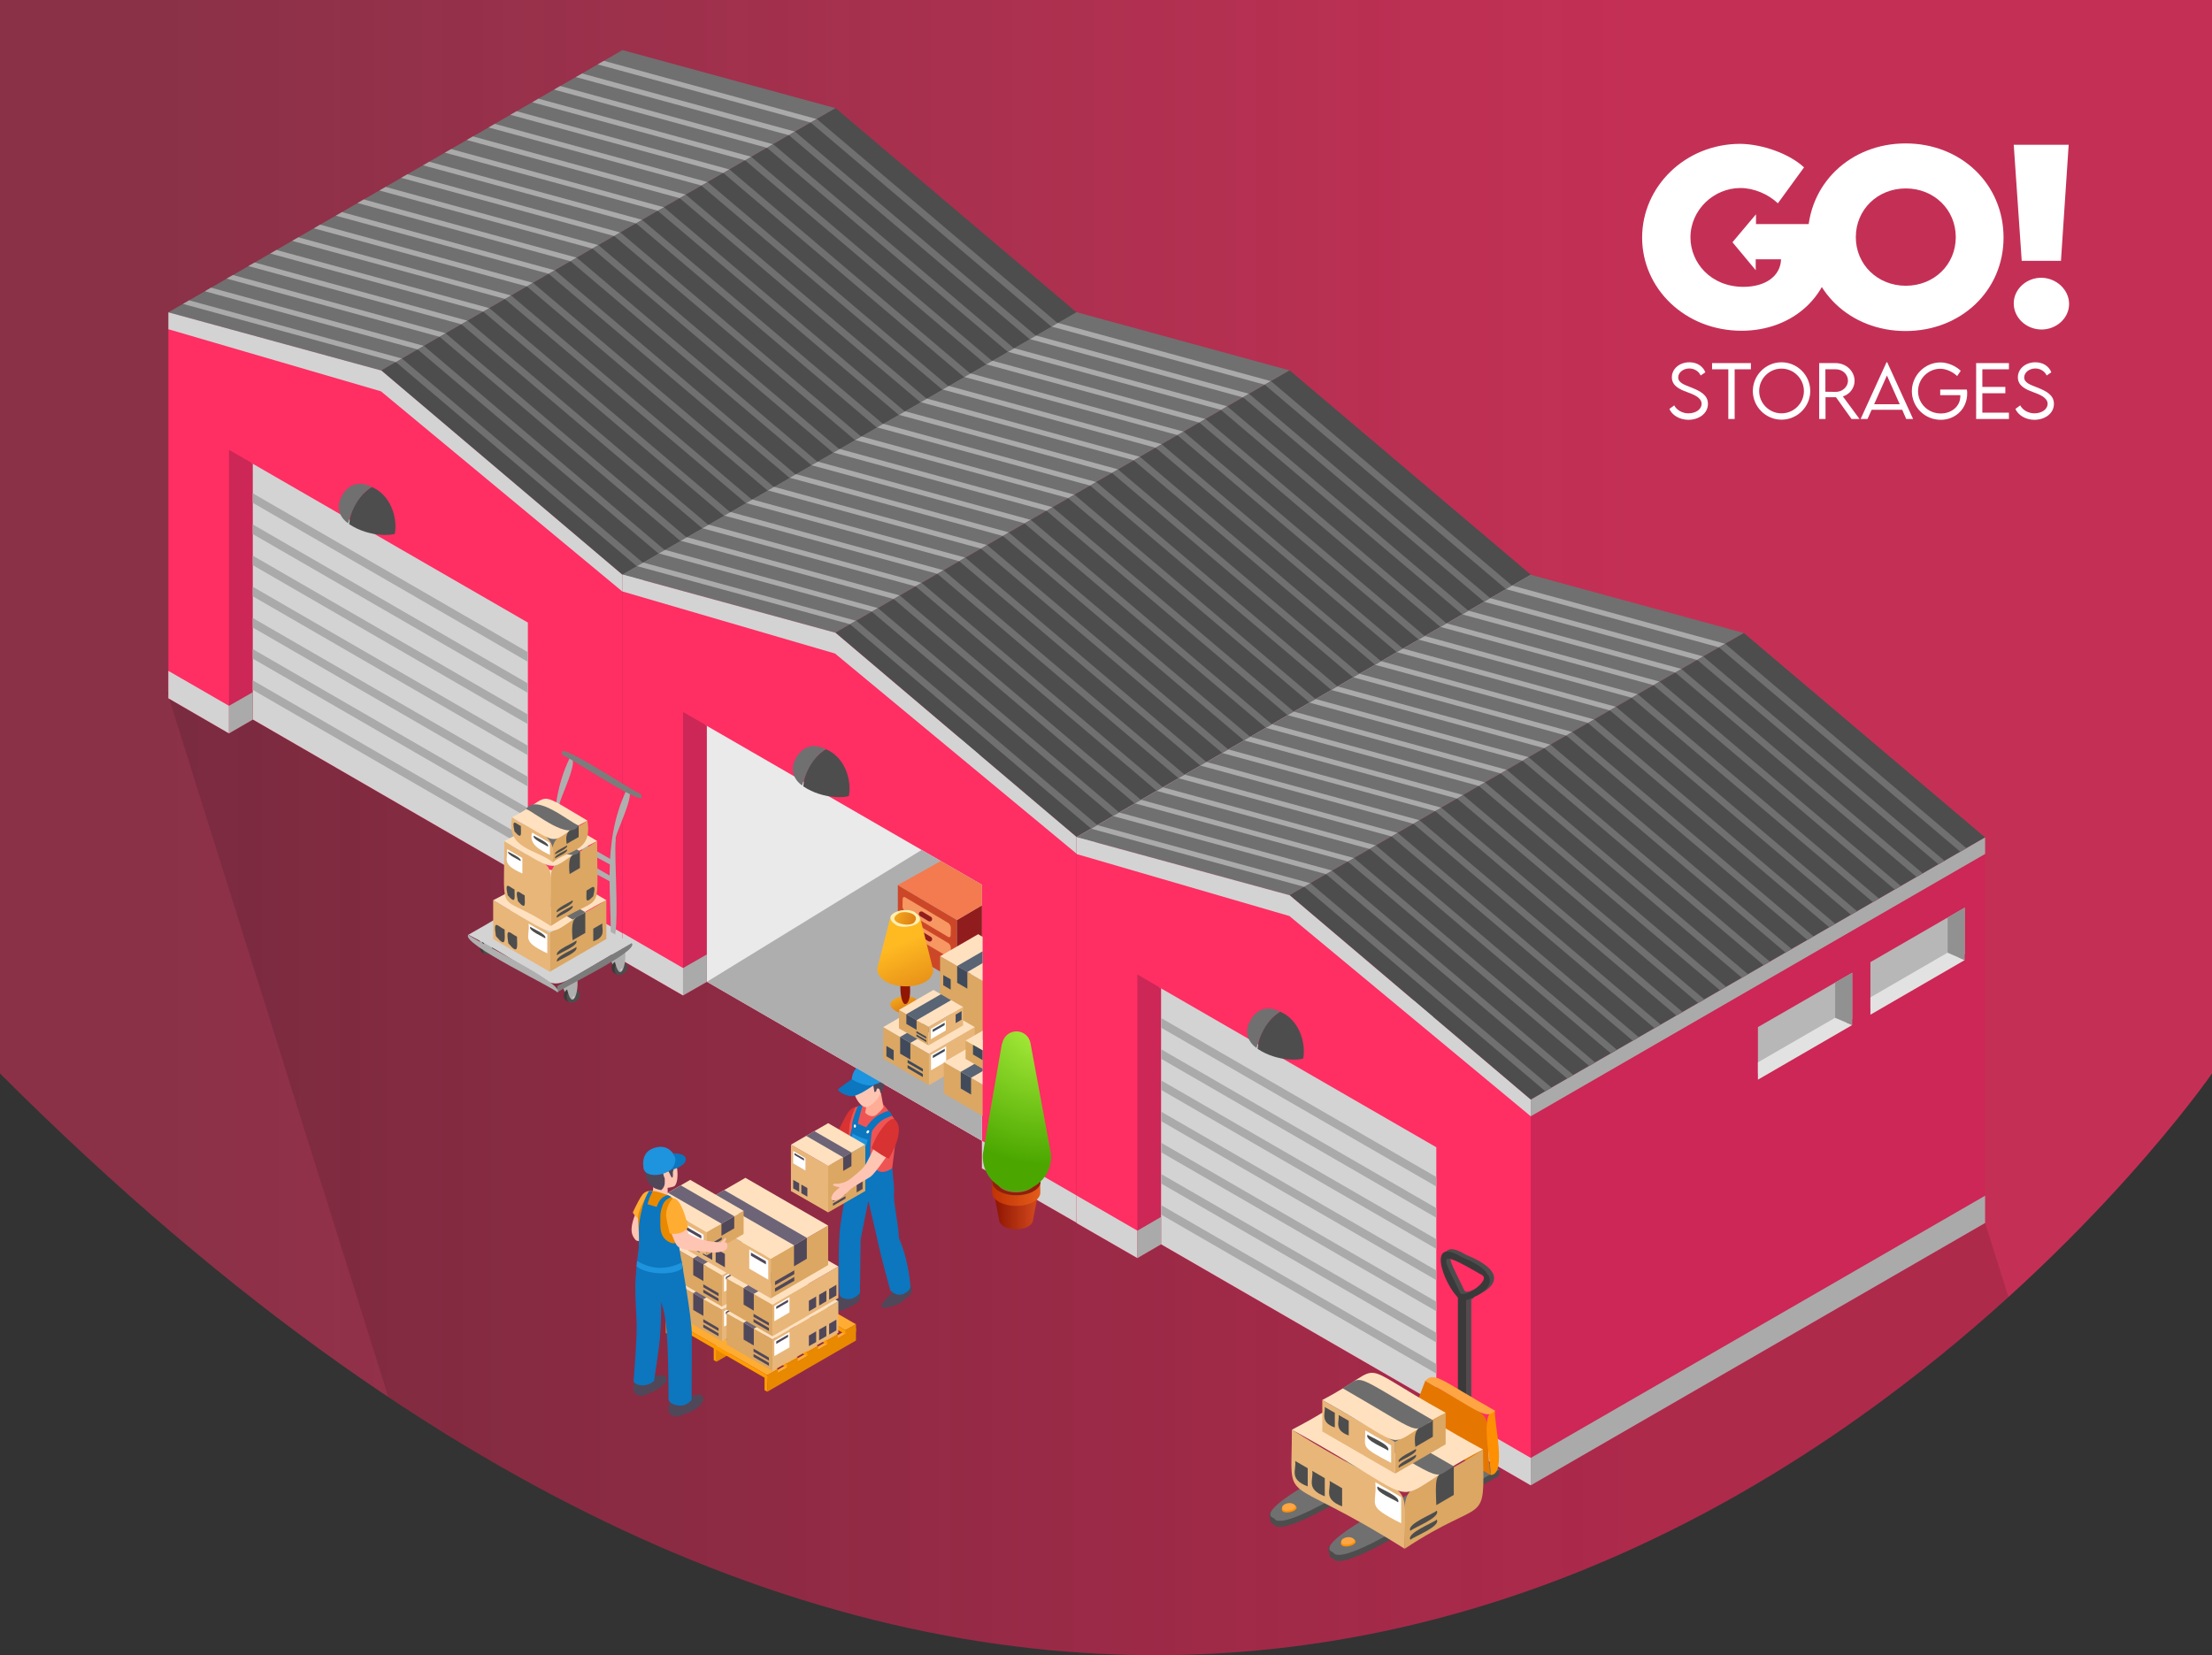 <?xml version="1.0" encoding="utf-8"?>
<!-- Generator: Adobe Illustrator 23.1.1, SVG Export Plug-In . SVG Version: 6.00 Build 0)  -->
<svg version="1.1" id="Layer_1" xmlns="http://www.w3.org/2000/svg" xmlns:xlink="http://www.w3.org/1999/xlink" x="0px" y="0px"
	 viewBox="0 0 1606.6 1202.4" style="enable-background:new 0 0 1606.6 1202.4;" xml:space="preserve">
<rect x="0" y="0" width="1606.6" height="1202.4" fill="#333333" stroke="none"/>
<linearGradient id="SVGID_1_" gradientUnits="userSpaceOnUse" x1="0" y1="1092.751" x2="1606.6" y2="1092.751" gradientTransform="matrix(1 0 0 -1 0 1694)">
	<stop  offset="7.210000e-02" style="stop-color:#FF2E63;stop-opacity:0.6"/>
	<stop  offset="0.739" style="stop-color:#FF2E63"/>
</linearGradient>
<path style="opacity:0.71;fill:url(#SVGID_1_);enable-background:new    ;" d="M1606.6,0v779.9c0,0-85.2,123.6-238.8,237.1
	c-45.1,33.4-96.2,65.9-152.7,94.1c-187.3,93.5-434.7,140.2-726.6,16.6c-0.9-0.4-1.9-0.8-2.8-1.2c-2.9-1.2-5.7-2.5-8.6-3.7
	C328.7,1057.8,169,948.9,0,779.9V0H1606.6z"/>
<g>
	<g>
		<g>
			<g>
				<defs>
					<path id="SVGID_2_" d="M1606.6,0v779.9c0,0-85.2,123.6-238.8,237.1c-45.1,33.4-96.2,65.9-152.7,94.1
						c-187.3,93.5-434.7,140.2-726.6,16.6c-0.9-0.4-1.9-0.8-2.8-1.2c-2.9-1.2-5.7-2.5-8.6-3.7c-148.3-65-308-173.9-477.1-342.9V0
						H1606.6z"/>
				</defs>
				<clipPath id="SVGID_3_">
					<use xlink:href="#SVGID_2_"  style="overflow:visible;"/>
				</clipPath>
				<path style="opacity:0.12;clip-path:url(#SVGID_3_);enable-background:new    ;" d="M1507.9,1097.9
					c-60.8,71.2-118.2-47.8-194.3,12.4c-252.2,199.5-585.4,299-978.5,35.3c-1.2-0.8-2.5-1.7-3.8-2.6c-3.9-2.6-7.7-5.2-11.6-7.9
					L121.3,502.5l1320.5,385.9L1507.9,1097.9z"/>
			</g>
		</g>
	</g>
	<g>
		<g>
			<g>
				<defs>
					<path id="SVGID_4_" d="M1606.6,0v779.9c0,0-85.2,123.6-238.8,237.1c-45.1,33.4-96.2,65.9-152.7,94.1
						c-187.3,93.5-434.7,140.2-726.6,16.6c-0.9-0.4-1.9-0.8-2.8-1.2c-2.9-1.2-5.7-2.5-8.6-3.7c-148.3-65-308-173.9-477.1-342.9V0
						H1606.6z"/>
				</defs>
				<clipPath id="SVGID_5_">
					<use xlink:href="#SVGID_4_"  style="overflow:visible;"/>
				</clipPath>
				<g style="clip-path:url(#SVGID_5_);">
					<g>
						<polygon style="fill:#CC2756;" points="452.1,697.9 782.1,507.2 782.1,238.5 452.1,417.6 						"/>
						<polygon style="fill:#FF2E63;" points="452.1,417.6 279.9,277.6 122.3,238.8 122.3,507.3 166.3,532.8 182.1,521.8 
							383.4,638.3 383.4,658.3 452.1,697.9 						"/>
						<polygon style="fill:#707070;" points="122.3,226.9 277,269.2 606.9,78.6 452.1,36.4 						"/>
						<polygon style="fill:#4D4D4D;" points="277,269.2 606.9,78.6 782.1,227.1 452.1,417.6 						"/>
						<polygon style="fill:#D3D3D3;" points="182.1,521.8 383.4,638.3 383.4,452.3 182,336 						"/>
						<g>
							<polygon style="fill:#B7B7B7;" points="685.6,325.5 617.1,365 617.1,398.7 685.6,359.2 							"/>
							<polygon style="fill:#E2E2E2;" points="685.6,363.5 673.2,358.1 617.1,390.6 617.1,403.2 							"/>
							<polygon style="fill:#919191;" points="685.6,363.5 673.2,358.1 673.2,332.6 685.6,325.5 							"/>
						</g>
						<g>
							<polygon style="fill:#B7B7B7;" points="767.3,278.2 698.8,317.7 698.8,351.5 767.3,311.9 							"/>
							<polygon style="fill:#E2E2E2;" points="767.3,316.2 754.9,310.9 698.8,343.3 698.8,355.9 							"/>
							<polygon style="fill:#919191;" points="767.3,316.2 754.9,310.9 754.9,285.3 767.3,278.2 							"/>
						</g>
						<polygon style="fill:#CC2756;" points="183.6,336.8 166.3,326.8 166.3,532.8 183.6,522.8 						"/>
						<g>
							<path style="fill:#4D4D4D;" d="M270,353.8c0.8-0.4-14.9,7.9-16.4,27c15,10,32.2,8,33.2,6.9
								C288.9,375.1,283.1,359.2,270,353.8z"/>
							<path style="fill:#707070;" d="M270,353.8c-18.1-8.8-23.5,10.7-23.5,10.7s-3.1,8.9,6.3,15.7C258.4,359.1,270,353.8,270,353.8
								z"/>
						</g>
						<polygon style="fill:#D3D3D3;" points="122.3,226.9 122.3,239.2 276.7,284.3 452.1,429.8 452.1,417.6 277,269.2 						"/>
						<polygon style="fill:#AAAAAA;" points="452.1,417.6 452.1,429.8 782.1,239.2 782.1,227.1 						"/>
						<polygon style="fill:#AAAAAA;" points="452.1,697.9 452.1,678 782.1,487.4 782.1,507.2 						"/>
						<polygon style="fill:#D3D3D3;" points="452.1,678 452.1,697.9 383.4,658.3 383.4,638.3 						"/>
						<polygon style="fill:#D3D3D3;" points="166.3,532.8 166.3,512.8 122.3,487.4 122.3,507.3 						"/>
						<polygon style="fill:#AAAAAA;" points="183.6,502.9 166.3,512.8 166.3,532.8 183.6,522.8 						"/>
						<g>
							<polygon style="fill:#AAAAAA;" points="183.6,358.4 183.6,365.3 383.4,480.8 383.4,473.8 							"/>
							<polygon style="fill:#AAAAAA;" points="183.6,381 183.6,388 383.4,503.4 383.4,496.5 							"/>
							<polygon style="fill:#AAAAAA;" points="183.6,403.7 183.6,410.6 383.4,526.1 383.4,519.1 							"/>
							<polygon style="fill:#AAAAAA;" points="183.6,426.3 183.6,433.2 383.4,548.7 383.4,541.8 							"/>
							<polygon style="fill:#AAAAAA;" points="183.6,449 183.6,455.9 383.4,571.4 383.4,564.4 							"/>
							<polygon style="fill:#AAAAAA;" points="183.6,471.6 183.6,478.5 383.4,594 383.4,587.1 							"/>
							<polygon style="fill:#AAAAAA;" points="183.6,494.3 183.6,501.2 383.4,616.7 383.4,609.7 							"/>
						</g>
						<g>
							<polygon style="fill:#AAAAAA;" points="287.6,263.1 132.9,220.8 137.4,218.2 292,260.5 							"/>
							<polygon style="fill:#AAAAAA;" points="303.4,253.9 148.8,211.6 153.3,209 307.9,251.3 							"/>
							<polygon style="fill:#AAAAAA;" points="319.3,244.7 164.6,202.4 169.2,199.8 323.8,242.1 							"/>
							<polygon style="fill:#AAAAAA;" points="335.1,235.6 180.4,193.3 185,190.7 339.6,233 							"/>
							<polygon style="fill:#AAAAAA;" points="351,226.4 196.3,184.2 200.8,181.6 355.5,223.9 							"/>
							<polygon style="fill:#AAAAAA;" points="366.8,217.2 212.2,175 216.7,172.4 371.3,214.7 							"/>
							<polygon style="fill:#AAAAAA;" points="382.7,208.1 228,165.9 232.5,163.2 387.1,205.5 							"/>
							<polygon style="fill:#AAAAAA;" points="398.5,198.9 243.9,156.7 248.4,154.1 403,196.4 							"/>
							<polygon style="fill:#AAAAAA;" points="414.4,189.8 259.7,147.5 264.2,144.9 418.9,187.2 							"/>
							<polygon style="fill:#AAAAAA;" points="430.2,180.6 275.6,138.4 280.1,135.8 434.7,178.1 							"/>
							<polygon style="fill:#AAAAAA;" points="446.1,171.5 291.4,129.2 295.9,126.6 450.5,168.9 							"/>
							<polygon style="fill:#AAAAAA;" points="462,162.3 307.3,120.1 311.8,117.5 466.4,159.7 							"/>
							<polygon style="fill:#AAAAAA;" points="477.8,153.1 323.1,110.9 327.7,108.3 482.3,150.6 							"/>
							<polygon style="fill:#AAAAAA;" points="493.7,144 339,101.7 343.5,99.1 498.1,141.4 							"/>
							<polygon style="fill:#AAAAAA;" points="509.5,134.8 354.9,92.6 359.4,90 514,132.3 							"/>
							<polygon style="fill:#AAAAAA;" points="525.4,125.7 370.7,83.4 375.2,80.8 529.8,123.1 							"/>
							<polygon style="fill:#AAAAAA;" points="541.2,116.5 386.6,74.3 391.1,71.7 545.7,113.9 							"/>
							<polygon style="fill:#AAAAAA;" points="557.1,107.4 402.4,65.1 406.9,62.5 561.5,104.8 							"/>
							<polygon style="fill:#AAAAAA;" points="572.9,98.2 418.2,56 422.8,53.4 577.4,95.6 							"/>
							<polygon style="fill:#AAAAAA;" points="588.8,89 434.1,46.8 438.6,44.2 593.2,86.5 							"/>
						</g>
						<g>
							<polygon style="fill:#707070;" points="287.6,263.1 462.7,411.5 467.2,409 292,260.5 							"/>
							<polygon style="fill:#707070;" points="303.4,253.9 478.6,402.4 483,399.8 307.9,251.3 							"/>
							<polygon style="fill:#707070;" points="319.3,244.7 494.4,393.2 498.9,390.6 323.7,242.2 							"/>
							<polygon style="fill:#707070;" points="335.1,235.6 510.3,384 514.7,381.5 339.6,233 							"/>
							<polygon style="fill:#707070;" points="351,226.4 526.1,374.9 530.6,372.3 355.5,223.9 							"/>
							<polygon style="fill:#707070;" points="366.8,217.3 542,365.7 546.4,363.2 371.3,214.7 							"/>
							<polygon style="fill:#707070;" points="382.7,208.1 557.8,356.6 562.3,354 387.1,205.5 							"/>
							<polygon style="fill:#707070;" points="398.6,199 573.7,347.4 578.1,344.9 403,196.4 							"/>
							<polygon style="fill:#707070;" points="414.4,189.8 589.6,338.2 594,335.7 418.9,187.2 							"/>
							<polygon style="fill:#707070;" points="430.3,180.6 605.4,329.1 609.8,326.5 434.7,178.1 							"/>
							<polygon style="fill:#707070;" points="446.1,171.5 621.3,320 625.7,317.4 450.6,168.9 							"/>
							<polygon style="fill:#707070;" points="462,162.3 637.1,310.8 641.6,308.2 466.4,159.8 							"/>
							<polygon style="fill:#707070;" points="477.8,153.2 653,301.6 657.4,299.1 482.3,150.6 							"/>
							<polygon style="fill:#707070;" points="493.7,144 668.8,292.5 673.3,289.9 498.1,141.4 							"/>
							<polygon style="fill:#707070;" points="509.5,134.9 684.7,283.3 689.1,280.8 514,132.3 							"/>
							<polygon style="fill:#707070;" points="525.4,125.7 700.5,274.2 705,271.6 529.8,123.1 							"/>
							<polygon style="fill:#707070;" points="541.2,116.5 716.4,265 720.8,262.4 545.7,114 							"/>
							<polygon style="fill:#707070;" points="557.1,107.4 732.3,255.9 736.7,253.3 561.6,104.8 							"/>
							<polygon style="fill:#707070;" points="573,98.2 748.2,246.7 752.6,244.1 577.4,95.6 							"/>
							<polygon style="fill:#707070;" points="588.8,89 764,237.6 768.5,235 593.3,86.5 							"/>
						</g>
					</g>
					<g>
						<polygon style="fill:#CC2756;" points="781.9,888.3 1111.9,697.7 1111.9,429 781.9,608.1 						"/>
						<polygon style="fill:#FF2E63;" points="781.9,608.1 609.7,468 452.1,429.3 452.1,697.8 496.1,723.2 511.9,712.3 713.2,828.8 
							713.2,848.8 781.9,888.3 						"/>
						<polygon style="fill:#707070;" points="452.1,417.4 606.8,459.7 936.7,269.1 781.9,226.8 						"/>
						<polygon style="fill:#4D4D4D;" points="606.8,459.7 936.7,269.1 1111.9,417.6 781.9,608.1 						"/>
						<polygon style="fill:#EAEAEA;" points="511.9,712.3 713.2,828.8 713.2,642.8 511.9,526.5 						"/>
						<g>
							<polygon style="fill:#B7B7B7;" points="1015.4,515.9 946.9,555.4 946.9,589.2 1015.4,549.6 							"/>
							<polygon style="fill:#E2E2E2;" points="1015.4,553.9 1003,548.6 946.9,581.1 946.9,593.6 							"/>
							<polygon style="fill:#919191;" points="1015.4,553.9 1003,548.6 1003,523 1015.4,515.9 							"/>
						</g>
						<g>
							<polygon style="fill:#B7B7B7;" points="1097.1,468.6 1028.6,508.2 1028.6,541.9 1097.1,502.4 							"/>
							<polygon style="fill:#E2E2E2;" points="1097.1,506.7 1084.7,501.3 1028.6,533.8 1028.6,546.4 							"/>
							<polygon style="fill:#919191;" points="1097.1,506.7 1084.7,501.3 1084.7,475.8 1097.1,468.6 							"/>
						</g>
						<polygon style="fill:#CC2756;" points="513.4,527.2 496.1,517.3 496.1,723.2 513.4,713.3 						"/>
						<g>
							<path style="fill:#4D4D4D;" d="M599.8,544.3c0.8-0.4-14.9,7.9-16.4,27c15,10,32.2,8,33.2,6.9
								C618.7,565.5,613,549.7,599.8,544.3z"/>
							<path style="fill:#707070;" d="M599.8,544.3c-18-8.8-23.5,10.7-23.5,10.7s-3.1,8.9,6.3,15.7
								C588.2,549.6,599.8,544.3,599.8,544.3z"/>
						</g>
						<polygon style="fill:#D3D3D3;" points="452.1,417.4 452.1,429.7 606.5,474.8 781.9,620.2 781.9,608.1 606.8,459.7 						"/>
						<polygon style="fill:#AAAAAA;" points="781.9,608.1 781.9,620.2 1111.9,429.6 1111.9,417.6 						"/>
						<polygon style="fill:#AAAAAA;" points="781.9,888.3 781.9,868.5 1111.9,677.9 1111.9,697.7 						"/>
						<polygon style="fill:#D3D3D3;" points="781.9,868.5 781.9,888.3 713.2,848.8 713.2,828.8 						"/>
						<polygon style="fill:#D3D3D3;" points="496.1,723.2 496.1,703.3 452.1,677.8 452.1,697.8 						"/>
						<polygon style="fill:#AAAAAA;" points="513.4,693.4 496.1,703.3 496.1,723.2 513.4,713.3 						"/>
						<g>
							<polygon style="fill:#AAAAAA;" points="617.4,453.5 462.7,411.3 467.2,408.7 621.8,451 							"/>
							<polygon style="fill:#AAAAAA;" points="633.3,444.3 478.6,402.1 483.1,399.5 637.7,441.8 							"/>
							<polygon style="fill:#AAAAAA;" points="649.1,435.2 494.5,392.9 499,390.3 653.6,432.6 							"/>
							<polygon style="fill:#AAAAAA;" points="664.9,426 510.2,383.8 514.8,381.2 669.4,423.5 							"/>
							<polygon style="fill:#AAAAAA;" points="680.8,416.9 526.1,374.6 530.7,372 685.3,414.3 							"/>
							<polygon style="fill:#AAAAAA;" points="696.7,407.7 542,365.5 546.5,362.9 701.1,405.1 							"/>
							<polygon style="fill:#AAAAAA;" points="712.5,398.6 557.8,356.3 562.3,353.7 717,396 							"/>
							<polygon style="fill:#AAAAAA;" points="728.4,389.4 573.7,347.1 578.2,344.5 732.8,386.8 							"/>
							<polygon style="fill:#AAAAAA;" points="744.2,380.2 589.5,338 594.1,335.4 748.7,377.7 							"/>
							<polygon style="fill:#AAAAAA;" points="760.1,371.1 605.4,328.8 609.9,326.2 764.5,368.5 							"/>
							<polygon style="fill:#AAAAAA;" points="775.9,361.9 621.2,319.7 625.8,317.1 780.4,359.4 							"/>
							<polygon style="fill:#AAAAAA;" points="791.8,352.8 637.1,310.5 641.6,307.9 796.2,350.2 							"/>
							<polygon style="fill:#AAAAAA;" points="807.6,343.6 653,301.4 657.5,298.8 812.1,341 							"/>
							<polygon style="fill:#AAAAAA;" points="823.5,334.4 668.8,292.2 673.3,289.6 828,331.9 							"/>
							<polygon style="fill:#AAAAAA;" points="839.3,325.3 684.7,283 689.2,280.4 843.8,322.7 							"/>
							<polygon style="fill:#AAAAAA;" points="855.2,316.1 700.5,273.9 705,271.3 859.7,313.6 							"/>
							<polygon style="fill:#AAAAAA;" points="871,307 716.4,264.7 720.9,262.1 875.5,304.4 							"/>
							<polygon style="fill:#AAAAAA;" points="886.9,297.8 732.2,255.6 736.8,253 891.4,295.2 							"/>
							<polygon style="fill:#AAAAAA;" points="902.7,288.7 748.1,246.4 752.6,243.8 907.2,286.1 							"/>
							<polygon style="fill:#AAAAAA;" points="918.6,279.5 763.9,237.3 768.4,234.6 923,276.9 							"/>
						</g>
						<g>
							<polygon style="fill:#707070;" points="617.4,453.5 792.5,602 797,599.4 621.8,450.9 							"/>
							<polygon style="fill:#707070;" points="633.2,444.4 808.4,592.8 812.8,590.2 637.7,441.8 							"/>
							<polygon style="fill:#707070;" points="649.1,435.2 824.2,583.7 828.7,581.1 653.5,432.6 							"/>
							<polygon style="fill:#707070;" points="665,426 840.1,574.5 844.5,571.9 669.4,423.5 							"/>
							<polygon style="fill:#707070;" points="680.8,416.9 855.9,565.3 860.4,562.8 685.3,414.3 							"/>
							<polygon style="fill:#707070;" points="696.7,407.7 871.8,556.2 876.2,553.6 701.1,405.1 							"/>
							<polygon style="fill:#707070;" points="712.5,398.6 887.7,547 892.1,544.5 717,396 							"/>
							<polygon style="fill:#707070;" points="728.4,389.4 903.5,537.9 908,535.3 732.8,386.9 							"/>
							<polygon style="fill:#707070;" points="744.2,380.3 919.4,528.7 923.8,526.2 748.7,377.7 							"/>
							<polygon style="fill:#707070;" points="760.1,371.1 935.2,519.6 939.7,517 764.5,368.5 							"/>
							<polygon style="fill:#707070;" points="775.9,362 951.1,510.4 955.5,507.9 780.4,359.4 							"/>
							<polygon style="fill:#707070;" points="791.8,352.8 966.9,501.2 971.4,498.7 796.2,350.2 							"/>
							<polygon style="fill:#707070;" points="807.6,343.6 982.8,492.1 987.2,489.5 812.1,341.1 							"/>
							<polygon style="fill:#707070;" points="823.5,334.5 998.7,482.9 1003.1,480.4 828,331.9 							"/>
							<polygon style="fill:#707070;" points="839.4,325.3 1014.5,473.8 1018.9,471.2 843.8,322.8 							"/>
							<polygon style="fill:#707070;" points="855.2,316.2 1030.3,464.6 1034.8,462.1 859.7,313.6 							"/>
							<polygon style="fill:#707070;" points="871.1,307 1046.2,455.5 1050.7,452.9 875.5,304.4 							"/>
							<polygon style="fill:#707070;" points="886.9,297.9 1062.1,446.3 1066.6,443.8 891.4,295.3 							"/>
							<polygon style="fill:#707070;" points="902.8,288.6 1078,437.2 1082.4,434.6 907.2,286.1 							"/>
							<polygon style="fill:#707070;" points="918.6,279.5 1093.8,428 1098.3,425.5 923.1,276.9 							"/>
						</g>
					</g>
					<g>
						<polygon style="fill:#CC2756;" points="1111.8,1079.1 1441.8,888.5 1441.8,619.8 1111.8,798.9 						"/>
						<polygon style="fill:#FF2E63;" points="1111.8,798.9 939.6,658.8 782,620 782,888.6 826.1,914 841.8,903.1 1043.2,1019.5 
							1043.2,1039.5 1111.8,1079.1 						"/>
						<polygon style="fill:#707070;" points="782,608.2 936.7,650.4 1266.6,459.9 1111.8,417.6 						"/>
						<polygon style="fill:#4D4D4D;" points="936.7,650.4 1266.6,459.9 1441.8,608.4 1111.8,798.9 						"/>
						<polygon style="fill:#D3D3D3;" points="841.8,903.1 1043.2,1019.5 1043.2,833.5 841.8,717.2 						"/>
						<g>
							<polygon style="fill:#B7B7B7;" points="1345.3,706.7 1276.8,746.2 1276.8,780 1345.3,740.4 							"/>
							<polygon style="fill:#E2E2E2;" points="1345.3,744.7 1332.9,739.4 1276.8,771.8 1276.8,784.4 							"/>
							<polygon style="fill:#919191;" points="1345.3,744.7 1332.9,739.4 1332.9,713.8 1345.3,706.7 							"/>
						</g>
						<g>
							<polygon style="fill:#B7B7B7;" points="1427,659.4 1358.5,699 1358.5,732.7 1427,693.2 							"/>
							<polygon style="fill:#E2E2E2;" points="1427,697.5 1414.6,692.1 1358.5,724.6 1358.5,737.2 							"/>
							<polygon style="fill:#919191;" points="1427,697.5 1414.6,692.1 1414.6,666.6 1427,659.4 							"/>
						</g>
						<polygon style="fill:#CC2756;" points="843.3,718 826.1,708 826.1,914 843.3,904 						"/>
						<g>
							<path style="fill:#4D4D4D;" d="M929.8,735c0.8-0.4-14.9,7.9-16.4,27c15,10,32.2,8,33.2,6.9
								C948.6,756.3,942.9,740.5,929.8,735z"/>
							<path style="fill:#707070;" d="M929.8,735c-18-8.8-23.5,10.7-23.5,10.7s-3.1,8.9,6.3,15.7C918.1,740.3,929.8,735,929.8,735z"
								/>
						</g>
						<polygon style="fill:#D3D3D3;" points="782,608.2 782,620.5 936.5,665.5 1111.8,811 1111.8,798.9 936.7,650.4 						"/>
						<polygon style="fill:#AAAAAA;" points="1111.8,798.9 1111.8,811 1441.8,620.4 1441.8,608.4 						"/>
						<polygon style="fill:#AAAAAA;" points="1111.8,1079.1 1111.8,1059.2 1441.8,868.7 1441.8,888.5 						"/>
						<polygon style="fill:#D3D3D3;" points="1111.8,1059.2 1111.8,1079.1 1043.2,1039.5 1043.2,1019.5 						"/>
						<polygon style="fill:#D3D3D3;" points="826.1,914 826.1,894.1 782,868.6 782,888.6 						"/>
						<polygon style="fill:#AAAAAA;" points="843.3,884.1 826.1,894.1 826.1,914 843.3,904 						"/>
						<g>
							<polygon style="fill:#AAAAAA;" points="843.3,739.6 843.3,746.6 1043.2,862 1043.2,855.1 							"/>
							<polygon style="fill:#AAAAAA;" points="843.3,762.3 843.3,769.2 1043.2,884.7 1043.2,877.7 							"/>
							<polygon style="fill:#AAAAAA;" points="843.3,784.9 843.3,791.8 1043.2,907.3 1043.2,900.3 							"/>
							<polygon style="fill:#AAAAAA;" points="843.3,807.6 843.3,814.5 1043.2,930 1043.2,923 							"/>
							<polygon style="fill:#AAAAAA;" points="843.3,830.2 843.3,837.1 1043.2,952.6 1043.2,945.7 							"/>
							<polygon style="fill:#AAAAAA;" points="843.3,852.9 843.3,859.8 1043.2,975.3 1043.2,968.3 							"/>
							<polygon style="fill:#AAAAAA;" points="843.3,875.5 843.3,882.4 1043.2,997.9 1043.2,991 							"/>
						</g>
						<g>
							<polygon style="fill:#AAAAAA;" points="947.3,644.3 792.6,602.1 797.1,599.5 951.8,641.7 							"/>
							<polygon style="fill:#AAAAAA;" points="963.2,635.1 808.5,592.9 813,590.3 967.6,632.5 							"/>
							<polygon style="fill:#AAAAAA;" points="979.1,625.9 824.4,583.7 828.9,581.1 983.5,623.4 							"/>
							<polygon style="fill:#AAAAAA;" points="994.8,616.8 840.2,574.6 844.7,572 999.3,614.2 							"/>
							<polygon style="fill:#AAAAAA;" points="1010.7,607.7 856,565.4 860.6,562.8 1015.2,605.1 							"/>
							<polygon style="fill:#AAAAAA;" points="1026.6,598.5 871.9,556.2 876.4,553.6 1031,595.9 							"/>
							<polygon style="fill:#AAAAAA;" points="1042.4,589.3 887.8,547.1 892.3,544.5 1046.9,586.8 							"/>
							<polygon style="fill:#AAAAAA;" points="1058.3,580.2 903.6,537.9 908.1,535.3 1062.7,577.6 							"/>
							<polygon style="fill:#AAAAAA;" points="1074.1,571 919.5,528.8 924,526.2 1078.6,568.4 							"/>
							<polygon style="fill:#AAAAAA;" points="1090,561.9 935.3,519.6 939.8,517 1094.4,559.3 							"/>
							<polygon style="fill:#AAAAAA;" points="1105.8,552.7 951.2,510.5 955.7,507.9 1110.3,550.1 							"/>
							<polygon style="fill:#AAAAAA;" points="1121.7,543.6 967,501.3 971.5,498.7 1126.2,541 							"/>
							<polygon style="fill:#AAAAAA;" points="1137.6,534.4 982.9,492.1 987.4,489.5 1142,531.8 							"/>
							<polygon style="fill:#AAAAAA;" points="1153.4,525.2 998.8,483 1003.3,480.4 1157.9,522.7 							"/>
							<polygon style="fill:#AAAAAA;" points="1169.2,516.1 1014.6,473.8 1019.1,471.2 1173.7,513.5 							"/>
							<polygon style="fill:#AAAAAA;" points="1185.1,506.9 1030.4,464.7 1035,462.1 1189.6,504.4 							"/>
							<polygon style="fill:#AAAAAA;" points="1201,497.8 1046.3,455.5 1050.8,452.9 1205.4,495.2 							"/>
							<polygon style="fill:#AAAAAA;" points="1216.8,488.6 1062.2,446.4 1066.7,443.7 1221.3,486 							"/>
							<polygon style="fill:#AAAAAA;" points="1232.7,479.5 1078,437.2 1082.5,434.6 1237.1,476.9 							"/>
							<polygon style="fill:#AAAAAA;" points="1248.5,470.3 1093.8,428 1098.3,425.4 1253,467.7 							"/>
						</g>
						<g>
							<polygon style="fill:#707070;" points="947.3,644.3 1122.4,792.8 1126.9,790.2 951.8,641.7 							"/>
							<polygon style="fill:#707070;" points="963.2,635.1 1138.3,783.6 1142.7,781 967.6,632.6 							"/>
							<polygon style="fill:#707070;" points="979,626 1154.2,774.4 1158.6,771.9 983.5,623.4 							"/>
							<polygon style="fill:#707070;" points="994.9,616.8 1170,765.3 1174.4,762.7 999.3,614.2 							"/>
							<polygon style="fill:#707070;" points="1010.7,607.7 1185.9,756.1 1190.3,753.6 1015.2,605.1 							"/>
							<polygon style="fill:#707070;" points="1026.6,598.5 1201.7,747 1206.2,744.4 1031,595.9 							"/>
							<polygon style="fill:#707070;" points="1042.4,589.3 1217.6,737.8 1222,735.2 1046.9,586.8 							"/>
							<polygon style="fill:#707070;" points="1058.3,580.2 1233.4,728.7 1237.9,726.1 1062.7,577.6 							"/>
							<polygon style="fill:#707070;" points="1074.1,571 1249.3,719.5 1253.7,716.9 1078.6,568.5 							"/>
							<polygon style="fill:#707070;" points="1090,561.9 1265.1,710.3 1269.6,707.8 1094.4,559.3 							"/>
							<polygon style="fill:#707070;" points="1105.8,552.7 1281,701.2 1285.4,698.6 1110.3,550.2 							"/>
							<polygon style="fill:#707070;" points="1121.7,543.6 1296.8,692 1301.3,689.5 1126.2,541 							"/>
							<polygon style="fill:#707070;" points="1137.6,534.4 1312.7,682.9 1317.2,680.3 1142,531.8 							"/>
							<polygon style="fill:#707070;" points="1153.4,525.3 1328.6,673.7 1333,671.2 1157.9,522.7 							"/>
							<polygon style="fill:#707070;" points="1169.3,516.1 1344.4,664.6 1348.8,662 1173.7,513.5 							"/>
							<polygon style="fill:#707070;" points="1185.1,507 1360.3,655.4 1364.7,652.8 1189.6,504.4 							"/>
							<polygon style="fill:#707070;" points="1201,497.8 1376.1,646.2 1380.6,643.7 1205.4,495.2 							"/>
							<polygon style="fill:#707070;" points="1216.8,488.6 1392,637.1 1396.5,634.5 1221.3,486.1 							"/>
							<polygon style="fill:#707070;" points="1232.7,479.4 1407.9,627.9 1412.3,625.4 1237.1,476.9 							"/>
							<polygon style="fill:#707070;" points="1248.5,470.3 1423.8,618.8 1428.2,616.2 1253,467.7 							"/>
						</g>
					</g>
					<g>
						<rect x="1065" y="941.5" style="fill:#4D4D4D;" width="3.6" height="92.1"/>
						<rect x="1058.9" y="941.5" style="fill:#3A3A3A;" width="6.1" height="92.1"/>
						<path style="fill:#4D4D4D;" d="M1065.5,943.8c-11.8-6.2-28.7-49.1-1.2-32.4C1096.8,924.6,1086.7,937.1,1065.5,943.8z
							 M1063.3,937c1.5,6.1,24.5-9.2,15.3-12.8C1044.3,904.2,1051.3,911.6,1063.3,937z"/>
						<path style="fill:#4D4D4D;" d="M1066.7,945.2c0-0.1,4.9-2.3,3.7-3.1C1069.2,943.1,1063.7,944.2,1066.7,945.2z"/>
						<path style="fill:#4D4D4D;" d="M1049.2,909.9c3.2-2.5,4.5-1.4,1,1.6L1049.2,909.9z"/>
						<path style="fill:#3A3A3A;" d="M1062.5,945.5c-11.8-6.2-28.7-49.1-1.2-32.4C1093.7,926.3,1083.6,938.8,1062.5,945.5z
							 M1060.3,938.7c1.5,6.1,24.5-9.2,15.3-12.8C1041.2,905.9,1048.2,913.3,1060.3,938.7z"/>
						<g>
							<path style="fill:#4D4D4D;" d="M1089.1,1072.2c-19.2,8.6-113.6,73.6-120.8,60.1c-21.4-7.3,88-57.2,101.8-68.9
								C1070.6,1060,1083.2,1069.2,1089.1,1072.2z"/>
							<path style="fill:#4D4D4D;" d="M1089.1,1067.7c1.3,8.1-10.4,7.3-9-1.3L1089.1,1067.7z"/>
							<path style="fill:#4D4D4D;" d="M965,1123.2c0.1,1.7-0.6,4.9,1.7,6.5C966.9,1127.4,968.9,1123.6,965,1123.2z"/>
							<path style="fill:#707070;" d="M1089.1,1067.7c-19.2,8.6-113.6,73.6-120.8,60.1c-21.4-7.3,88-57.2,101.8-68.9
								C1070.6,1055.5,1083.2,1064.7,1089.1,1067.7z"/>
							<path style="fill:#FF9003;" d="M984.6,1119.6c1.1,3.7-13.1,6.6-10.4,0C976.3,1117,982.5,1116.1,984.6,1119.6z"/>
							<path style="fill:#FFA543;" d="M983.8,1118.8c1,3.3-11.7,5.9-9.3,0C976.4,1116.5,981.9,1115.7,983.8,1118.8z"/>
						</g>
						<g>
							<path style="fill:#4D4D4D;" d="M1046.2,1047.4c-19.2,8.6-113.6,73.6-120.8,60.1c-21.4-7.3,88-57.2,101.8-68.9
								C1027.7,1035.2,1040.2,1044.4,1046.2,1047.4z"/>
							<path style="fill:#4D4D4D;" d="M1046.2,1043c1.3,8.1-10.4,7.3-9-1.3L1046.2,1043z"/>
							<path style="fill:#4D4D4D;" d="M922.1,1098.4c0.1,1.7-0.6,4.9,1.7,6.5C924,1102.7,926,1098.8,922.1,1098.4z"/>
							<path style="fill:#707070;" d="M1046.2,1043c-19.2,8.6-113.6,73.6-120.8,60.1c-21.4-7.3,88-57.2,101.8-68.9
								C1027.7,1030.8,1040.2,1039.9,1046.2,1043z"/>
							<path style="fill:#FF9003;" d="M941.7,1094.9c1.1,3.7-13.1,6.6-10.4,0C933.4,1092.3,939.5,1091.3,941.7,1094.9z"/>
							<path style="fill:#FFA543;" d="M940.9,1094.1c1,3.3-11.7,5.9-9.3,0C933.5,1091.7,939,1090.9,940.9,1094.1z"/>
						</g>
						<path style="fill:#E57700;" d="M1022.4,1036.9l12.8-33.8c59.1,35.2,40.9,13.6,47.2,68.4L1022.4,1036.9z"/>
						<path style="fill:#FF9003;" d="M1082.5,1071.6c12.7,0.4,1.9-41.1,3.4-46.7C1073.5,1024.4,1084,1066.1,1082.5,1071.6z"/>
						<path style="fill:#FFA543;" d="M1035.2,1003.1c39.1,22.1,43.9,28.7,50.7,21.8C1046.9,1002.9,1042.1,996.2,1035.2,1003.1z"/>
						<g>
							<path style="fill:#DBA763;" d="M1020.2,1125.2c-1.1-58.6-3.2-32.5,56.9-72.1C1078.1,1111.7,1080.1,1085.6,1020.2,1125.2z"/>
							<path style="fill:#E8B679;" d="M1020.2,1125.2c-0.2-59.3,10.6-28.1-81.9-86.5C938.4,1097.9,927.7,1066.8,1020.2,1125.2z"/>
							<path style="fill:#FFE1C0;" d="M938.3,1038.7c110.3,60.3,59.6,55.3,138.8,14.4C966.6,992.8,1017.4,997.9,938.3,1038.7z"/>
							<g>
								<path style="fill:#4D4D4D;" d="M1055.9,1086.1l-12.7,7.4c-1.1-26.7,0.4-20.2,12.7-28.2V1086.1z"/>
								<path style="fill:#6D6D6D;" d="M1055.9,1065.3c-94.6-54.1-77.2-49.5-94.5-39.9C1055.8,1079.5,1038.6,1075,1055.9,1065.3z"/>
								<path style="fill:#4D4D4D;" d="M1024.4,1118.7c-3.3-4.9,17.5-12.7,19.1-14.7C1046.8,1109,1026,1116.7,1024.4,1118.7z"/>
								<path style="fill:#4D4D4D;" d="M1024.4,1112.2c-3.3-4.9,17.5-12.7,19.1-14.7C1046.8,1102.5,1026,1110.1,1024.4,1112.2z"/>
								<path style="fill:#4D4D4D;" d="M949.8,1066.7v13.2c-14-5.4-8-12-9.1-18.5L949.8,1066.7z"/>
								<path style="fill:#4D4D4D;" d="M962.2,1073.9v13.2c-14-5.4-8-12-9.1-18.5L962.2,1073.9z"/>
								<path style="fill:#4D4D4D;" d="M974.8,1081.2v13.2c-14-5.4-8-12-9.1-18.5L974.8,1081.2z"/>
								<path style="fill:#FFFFFF;" d="M1017.7,1087.7v19c-26.6-13.5-17.2-12.2-18.8-29.9L1017.7,1087.7z"/>
								<path style="fill:#4D4D4D;" d="M1015.4,1091.5c2.7-4.1-13.4-10-14.8-11.6C997.9,1084,1014.1,1089.9,1015.4,1091.5z"/>
							</g>
						</g>
						<g>
							<polygon style="fill:#DBA763;" points="1013.3,1070.6 1013.2,1047.6 1050,1026.4 1050,1049.3 							"/>
							<polygon style="fill:#E8B679;" points="1013.3,1070.6 1013.2,1047.6 960.4,1017.1 960.4,1040 							"/>
							<path style="fill:#FFE1C0;" d="M960.4,1017.1c70.5,39.1,39.7,35.2,89.6,9.3C979.5,987.4,1010.2,991.2,960.4,1017.1z"/>
							<g>
								<path style="fill:#4D4D4D;" d="M1016,1066.4c-2.3-2.8,11.5-8.5,12.3-9.5C1030.7,1059.7,1016.8,1065.4,1016,1066.4z"/>
								<path style="fill:#4D4D4D;" d="M1016,1062.2c-2.3-2.8,11.5-8.5,12.3-9.5C1030.7,1055.5,1016.8,1061.1,1016,1062.2z"/>
								<path style="fill:#4D4D4D;" d="M969.5,1026.4v10.7c-11.2-4-6.5-10.4-7.4-14.9L969.5,1026.4z"/>
								<path style="fill:#4D4D4D;" d="M979.6,1032.2v10.7c-11.2-4-6.5-10.4-7.4-14.9L979.6,1032.2z"/>
							</g>
							<path style="fill:#FFFFFF;" d="M1010.4,1050.1v12.7c-23.4-12.3-18.5-10.8-18.8-23.6L1010.4,1050.1z"/>
							<path style="fill:#4D4D4D;" d="M1008.1,1053.9c2.7-4.1-13.4-10-14.8-11.6C990.6,1046.4,1006.8,1052.3,1008.1,1053.9z"/>
							<path style="fill:#4D4D4D;" d="M1040.7,1043.8l-12.7,7.4c-2.3-17.1,6-14,12.7-19.4V1043.8z"/>
							<path style="fill:#6D6D6D;" d="M1040.7,1031.8c-60.9-35.1-49.3-32.6-65.5-23.2C1036.1,1043.7,1024.5,1041.2,1040.7,1031.8z"
								/>
						</g>
					</g>
					<g>
						<g>
							<g>
								<path style="fill:#AFAFAF;" d="M408.6,715.9c3,13,9.7,5.7,8.4-4.8C416.8,711.5,409.3,715.3,408.6,715.9z"/>
								<g>
									<path style="fill:#3A3A3A;" d="M418.9,720.9c1.3,5.2-10.1,10.6-9.3,1.3C410.4,718.3,417,715.1,418.9,720.9z"/>
									<path style="fill:#3A3A3A;" d="M413.5,728.2l-2.2-1.3c1.6-1.3,4.7-11.8,7.8-7.6L413.5,728.2z"/>
									<path style="fill:#4D4D4D;" d="M421,722.1c1.3,5.2-10.1,10.6-9.3,1.3C412.4,719.4,419.1,716.3,421,722.1z"/>
								</g>
								<path style="fill:#AFAFAF;" d="M411.5,716.9c4,19.6,9.1,3.8,7.8-5.5L411.5,716.9z"/>
								<path style="fill:#FFFFFF;" d="M417,723.9C416.5,723.2,416,723.3,417,723.9C417.8,724.5,413.9,726.3,417,723.9z"/>
							</g>
							<g>
								<path style="fill:#AFAFAF;" d="M347.7,681c3,13,9.7,5.7,8.4-4.8C356,676.5,348.5,680.3,347.7,681z"/>
								<g>
									<path style="fill:#3A3A3A;" d="M358,686c1.3,5.2-10.1,10.6-9.3,1.3C349.5,683.3,356.2,680.2,358,686z"/>
									<path style="fill:#3A3A3A;" d="M352.6,693.2l-2.2-1.3c1.6-1.3,4.7-11.8,7.8-7.6L352.6,693.2z"/>
									<path style="fill:#4D4D4D;" d="M360.1,687.1c1.3,5.2-10.1,10.6-9.3,1.3C351.6,684.5,358.2,681.3,360.1,687.1z"/>
								</g>
								<path style="fill:#AFAFAF;" d="M350.7,682c4,19.6,9.1,3.8,7.8-5.5L350.7,682z"/>
								<path style="fill:#FFFFFF;" d="M356.2,688.9C355.6,688.2,355.2,688.4,356.2,688.9C356.9,689.6,353,691.3,356.2,688.9z"/>
							</g>
							<g>
								<path style="fill:#AFAFAF;" d="M443.3,695.9c3,13,9.7,5.7,8.4-4.8C451.5,691.4,444.1,695.2,443.3,695.9z"/>
								<g>
									<path style="fill:#3A3A3A;" d="M453.6,700.8c1.3,5.2-10.1,10.6-9.3,1.3C445.1,698.2,451.8,695,453.6,700.8z"/>
									<path style="fill:#3A3A3A;" d="M448.2,708.1l-2.2-1.3c1.6-1.3,4.7-11.8,7.8-7.6L448.2,708.1z"/>
									<path style="fill:#4D4D4D;" d="M455.7,702c1.3,5.2-10.1,10.6-9.3,1.3C447.2,699.4,453.8,696.2,455.7,702z"/>
								</g>
								<path style="fill:#AFAFAF;" d="M446.2,696.9c4,19.6,9.1,3.8,7.8-5.5L446.2,696.9z"/>
								<path style="fill:#FFFFFF;" d="M451.8,703.8C451.2,703.1,450.8,703.2,451.8,703.8C452.5,704.5,448.6,706.2,451.8,703.8z"/>
							</g>
							<g>
								<path style="fill:#AFAFAF;" d="M406.4,584.3c-0.6-2.5,15.8-34.8,7.3-33.4c-18.2,37.5-9.4,81.1-11.2,110.1
									C411,664.2,404.5,586,406.4,584.3z"/>
								<path style="fill:#AFAFAF;" d="M455.1,573.8c-19,39.8-9.9,81.1-11.8,111.7c8.4,2.8,2.1-65.4,4-75.8
									C445,609,464.1,572.8,455.1,573.8z"/>
							</g>
							<g>
								<path style="fill:#D3D3D3;" d="M458.8,685.2c-77.6,43.5-36,36.1-118.6-6.1C417.9,635.5,376.3,643,458.8,685.2z"/>
								<path style="fill:#7C7C7C;" d="M404.8,716.4v4.7c2.5-3.1,60.3-30.3,54-35.9L404.8,716.4z"/>
								<path style="fill:#AFAFAF;" d="M404.8,721c6.5-6.2-63.7-39.3-64.6-42C333.7,685.3,404,718.3,404.8,721z"/>
							</g>
							<path style="fill:#AFAFAF;" d="M444.9,637.3l-40.1-23.1c-5.2,6.1,38.8,25.1,40.1,27.6V637.3z"/>
							<path style="fill:#AFAFAF;" d="M444.9,625l-40.1-23.1c-5.2,6.1,38.8,25.1,40.1,27.6V625z"/>
							<path style="fill:#7C7C7C;" d="M465.2,576.7c-4.4-0.8-65.8-42.5-56.3-27.9C413.3,549.6,474.7,591.3,465.2,576.7z"/>
						</g>
						<g>
							<polygon style="fill:#DBA763;" points="399.3,706 399.3,677.7 440.4,654 440.4,682.2 							"/>
							<polygon style="fill:#E8B679;" points="399.3,706 399.3,677.7 358.2,654 358.2,682.2 							"/>
							<path style="fill:#FFE1C0;" d="M358.2,654c58.1,33.7,31.7,25.1,82.2,0C382.4,620.2,408.7,628.9,358.2,654z"/>
							<g>
								<path style="fill:#4D4D4D;" d="M425.1,677.8l-9.2,5.3c-1.7-19,2.7-15.9,9.2-20.3V677.8z"/>
								<polygon style="fill:#6D6D6D;" points="425.1,662.7 384.1,639 374.9,644.3 416,668.1 								"/>
								<path style="fill:#4D4D4D;" d="M404.7,698.7c-2.4-3.5,12.8-9.2,13.8-10.7C421,691.6,405.8,697.3,404.7,698.7z"/>
								<path style="fill:#4D4D4D;" d="M404.7,694c-2.4-3.5,12.8-9.2,13.8-10.7C421,686.9,405.8,692.5,404.7,694z"/>
								<path style="fill:#4D4D4D;" d="M430.9,674.7v9.2c9.7-3.4,6-8.9,6.6-13L430.9,674.7z"/>
								<path style="fill:#4D4D4D;" d="M366.5,675.3c0.2,7.8,1.1,13.7-6.3,4.8C358.1,667.2,361.4,672.9,366.5,675.3z"/>
								<path style="fill:#4D4D4D;" d="M375.5,680.5c0.2,7.8,1.1,13.7-6.3,4.8C367.1,672.5,370.4,678.1,375.5,680.5z"/>
								<path style="fill:#FFFFFF;" d="M397.5,678.9v13.7c-19.6-9.2-12.3-11.2-13.6-21.6L397.5,678.9z"/>
								<path style="fill:#4D4D4D;" d="M395.9,681.7c2.1-2.6-9.8-7.4-10.7-8.4C383.1,675.9,395,680.8,395.9,681.7z"/>
							</g>
						</g>
						<g>
							<path style="fill:#DBA763;" d="M400,672.8c0-58.5-5.6-35.8,33.7-61.7C433.7,669.5,439.3,646.8,400,672.8z"/>
							<path style="fill:#E8B679;" d="M400,672.8c0-58.5,5.6-35.8-33.7-61.7C366.3,669.5,360.7,646.8,400,672.8z"/>
							<path style="fill:#FFE1C0;" d="M366.3,611c47.3,28.3,28,19.3,67.4,0C386.4,582.7,405.7,591.8,366.3,611z"/>
							<g>
								<path style="fill:#4D4D4D;" d="M421.2,630.6l-7.5,4.4c-1.6-15.8,2.8-13.3,7.5-16.7V630.6z"/>
								<path style="fill:#6D6D6D;" d="M421.2,618.2c-6.5-2.2-35.2-26.1-41.2-15.1C386.5,605.3,415.2,629.3,421.2,618.2z"/>
								<path style="fill:#4D4D4D;" d="M404.5,666.7c-2.1-2.5,10.6-7.8,11.3-8.7C417.9,660.6,405.2,665.8,404.5,666.7z"/>
								<path style="fill:#4D4D4D;" d="M404.5,662.8c-2.1-2.5,10.6-7.8,11.3-8.7C417.9,656.7,405.2,661.9,404.5,662.8z"/>
								<path style="fill:#4D4D4D;" d="M426,647c0.1,5.6-1.5,10.8,4.9,4.1C433.5,640.4,429.6,645.2,426,647z"/>
								<path style="fill:#4D4D4D;" d="M373.7,646.2c-0.1,5.5,1.5,11.5-4.9,4.3C366.2,639.3,370.1,644.6,373.7,646.2z"/>
								<path style="fill:#4D4D4D;" d="M381.1,650.5c-0.1,5.5,1.5,11.5-4.9,4.3C373.6,643.6,377.5,648.9,381.1,650.5z"/>
								<path style="fill:#FFFFFF;" d="M379.4,623.3v11.3c-15.8-7-10.3-10.1-11.1-17.7L379.4,623.3z"/>
								<path style="fill:#4D4D4D;" d="M378,625.6c1.7-2.2-8.1-6.1-8.8-6.9C367.6,620.8,377.4,624.8,378,625.6z"/>
							</g>
						</g>
						<g>
							<path style="fill:#DBA763;" d="M401.4,626.5c-4-23.5,14.2-21.1,25.2-30.3C430.7,619.6,412.2,617.4,401.4,626.5z"/>
							<path style="fill:#E8B679;" d="M401.4,626.5c4.7-23.5-18.3-23.3-29.5-32.8C367.2,617.2,390.3,617,401.4,626.5z"/>
							<path style="fill:#FFE1C0;" d="M372,593.7c39.9,23.4,24,18,54.7,2.5C386.7,572.7,402.7,578.2,372,593.7z"/>
							<g>
								<path style="fill:#4D4D4D;" d="M403.3,623.6c-1.6-1.9,7.9-5.8,8.5-6.5C413.3,619,403.9,622.9,403.3,623.6z"/>
								<path style="fill:#4D4D4D;" d="M403.3,620.7c-1.6-1.9,7.9-5.8,8.5-6.5C413.3,616.1,403.9,620,403.3,620.7z"/>
								<path style="fill:#4D4D4D;" d="M378.3,600.1c0,5.6,1.2,10.5-4.6,4C371.4,593.9,374.7,598.4,378.3,600.1z"/>
							</g>
							<path style="fill:#FFFFFF;" d="M399.4,612.4v8.7c-6.6-3.3-15.7-7.6-12.9-16.2L399.4,612.4z"/>
							<path style="fill:#4D4D4D;" d="M397.9,615.1c2-2.5-9.3-7.1-10.1-8C385.8,609.5,397.1,614.2,397.9,615.1z"/>
							<path style="fill:#4D4D4D;" d="M420.3,608.1l-8.7,5c-1.9-11.6,5.2-10.2,8.7-13.3V608.1z"/>
							<path style="fill:#6D6D6D;" d="M420.3,599.8c-7.5-3.1-30.9-23.4-38.1-12C389.6,590.9,413,611.3,420.3,599.8z"/>
						</g>
					</g>
				</g>
			</g>
		</g>
	</g>
</g>
<g>
	<g>
		<path style="fill:#504759;" d="M611.7,940c0,0-2.1,2.3-5,5.1c-2.6,2.5-3.4,3.3-5.9,5.7c-1.4,1.4-0.2,2.7,2.5,2.5
			c2.4-0.1,7.8-1.2,10.8-2.3c2.1-0.8,6.1-2.9,8.1-4.2s2.4-3,2.4-3v-4.3L611.7,940z"/>
		<path style="fill:#504759;" d="M650.4,936.2c0,0-1.3,2-4.2,4.7c-2.6,2.5-3.4,3.6-5.7,6.6c-0.5,0.7-0.8,2.7,1.9,2.6
			c2.4-0.1,6-1.1,9-2.2c3.4-1.2,6.3-4.7,8.3-6s2.9-4.1,2.9-4.1l-1.4-4.2L650.4,936.2z"/>
		<path style="fill:#0C76BF;" d="M649.3,867.2c1-15.6-7.6-23.8-7.6-23.8c0.7-5.3-23.7,2.1-23.7,2.1s-5.2,28.3-7.4,43.2
			c-2.5,16.9-1,51.4-1,51.4s0.3,3.7,6.6,3.7c4.8,0,8.4-4.3,8.4-4.3l0.5-39.2l5.6-27.8c0,0,5.4,22.6,7.1,30.7
			c1.8,8.6,8.8,34.2,8.8,34.2s4.5,5.2,10.1,2.4s4.5-5.9,4.5-5.9s-1.1-18.1-8.3-34.3C652.3,887.1,648.9,874.3,649.3,867.2z"/>
		<path style="fill:#D83232;" d="M621.3,804.4c0,0-3.5-0.2-7.1,6.6s-7,14-7,14s5.2,0.8,11,6C626,823.9,627.2,807.7,621.3,804.4z"/>
		<path style="fill:#EF5454;" d="M621.3,804.4c0,0-2,3.8-3.8,10.7s-1.2,39-1.2,39s7.4,5.3,19.9,4.2c7.4-0.6,11.2-5.2,11.2-5.2
			s4.4-31.5,3.8-36s-10-15.1-10-15.1S628.8,801.5,621.3,804.4z"/>
		<path style="fill:#FFAD97;" d="M629.9,800l-1.5,8.4c0,0,4.3,4.8,8.5,1.2s4.8-5.3,4.8-5.3l-2.1-11.5L629.9,800z"/>
		<g>
			<path style="fill:#0C76BF;" d="M631.7,823.9c0,0,5.4-8.2,9.7-10.5s6.6-2.7,6.6-2.7s-1.6-3.2-2.6-3.6c-1.8,0.3-3,0.8-6.9,2.8
				s-8.1,6.9-9.8,9.8C625.4,825.8,629.2,827.4,631.7,823.9z"/>
			<path style="fill:#0C76BF;" d="M623,803.7c0,0-3.5,8.4-4,12.5c-0.4,4.1,0.4,5.3,2,5.5s1.7-2.8,2.2-6c0.5-3,3.4-13.1,3.4-13.1
				L623,803.7z"/>
			<path style="fill:#0C76BF;" d="M648.1,848.7c0,0-4,3.1-7.9,2.7c-3.4-0.4-8.4-3.7-8.1-14.6c0.3-10.9,1.3-15.9,1.3-15.9l-13.2-5.8
				c0,0-3.6,8.3-4.3,24.5s-1,21.8-1,21.8s14,0.9,22.3,0s11.8-1.9,11.8-1.9L648.1,848.7z"/>
			<path style="fill:#FFFFFF;" d="M621.7,818.1c0,0.7-0.4,1.2-0.8,1.2s-0.8-0.5-0.8-1.2s0.4-1.2,0.8-1.2
				C621.3,816.9,621.7,817.5,621.7,818.1z"/>
			<path style="fill:#FFFFFF;" d="M629.6,821.8c-0.4,0.5-0.4,1.2,0,1.5s1,0,1.4-0.5s0.4-1.2,0-1.5S630,821.2,629.6,821.8z"/>
			<path style="fill:#1D94DD;" d="M619.1,823.4c-0.5,2.7-0.3,11.3,4.6,12.6c4.4,1.2,5.5-4,6.5-8
				C624.5,826.6,619.1,823.4,619.1,823.4z"/>
		</g>
		<path style="fill:#FFC5B3;" d="M635.8,780.2c-3.6-2.7-12.1-3.6-15.2,5.2c-3.3,9.2,5.1,20.7,9.5,18.8c2.5-1.1,7.7-5,9.2-9.8
			C641,788.9,638.6,782.4,635.8,780.2z"/>
		<g>
			<polygon style="fill:#DBA763;" points="601.5,880.6 601.5,847.1 628.4,833.7 628.4,865.2 			"/>
			<polygon style="fill:#E8B679;" points="601.5,880.6 601.5,847.1 574.5,833.7 574.5,865.2 			"/>
			<polygon style="fill:#DBA763;" points="601.5,880.8 601.5,847.1 628.4,831.6 628.4,865.2 			"/>
			<polygon style="fill:#E8B679;" points="601.5,880.8 601.5,847.1 574.5,831.6 574.5,865.2 			"/>
			<polygon style="fill:#FFE1C0;" points="574.5,831.6 601.5,847.1 628.4,831.6 601.5,816 			"/>
			<g>
				<polygon style="fill:#504759;" points="618.4,847.2 612.4,850.7 612.4,840.8 618.4,837.3 				"/>
				<polygon style="fill:#6D6477;" points="618.4,837.3 591.5,821.8 585.5,825.2 612.4,840.8 				"/>
				<polygon style="fill:#504759;" points="605,876 605,874.3 614.1,869 614.1,870.8 				"/>
				<polygon style="fill:#504759;" points="605,872.9 605,871.2 614.1,866 614.1,867.7 				"/>
				<polygon style="fill:#504759;" points="622.2,860.3 622.2,866.3 626.5,863.8 626.5,857.8 				"/>
				<polygon style="fill:#504759;" points="580.5,859.7 580.5,865.9 576.1,863.4 576.1,857.2 				"/>
				<polygon style="fill:#504759;" points="586.4,863.1 586.4,869.4 582,866.9 582,860.6 				"/>
				<polygon style="fill:#FFFFFF;" points="585,841.4 585,850.4 576.1,845.2 576.1,836.2 				"/>
				<polygon style="fill:#504759;" points="584,843.2 584,841.7 577,837.7 577,839.1 				"/>
			</g>
		</g>
		<path style="fill:#FFC5B3;" d="M635.1,833.5c0,0-5.1,10.7-7.2,13.7c-2.1,3-10.7,9.8-12.5,10.8s-5.8,2.2-7.9,2s-3.5,0.8-1.5,1.6
			s4,1,4,1s-3.7,2.7-5.2,5.1c-1.2,1.9-2.2,5.3,2.4,4.3c3.7-0.8,8.8-6.5,10.2-7.7c2.5-2.4,12.6-7.8,14.9-9.4
			c3.2-2.3,12.3-15.7,12.3-15.7S641.7,832.1,635.1,833.5z"/>
		<path style="fill:#D83232;" d="M649.7,813.3c-2.6-2.1-8.3,5.1-11.3,9.6s-5.4,11.2-5.4,11.2s3.6,2.6,6.9,4.7c2.7,1.7,5.6,3,5.6,3
			S658.8,820.6,649.7,813.3z"/>
		<path style="fill:#504759;" d="M619.9,788.3c1.5,1.5,3.6,3.2,8.1,2.5c3.7-0.6,6.3-2.3,6.3-2.3l0.8,4.9c0,0,0.7-0.1,1.3-0.5
			c0.1-1.9,0.8-2.5,1.8-2c1.2,0.7,1.2,3.4,1.2,3.4s3.6-3.5,2.4-9c-0.8-3.4-5.4-10.2-11.9-9.6c-6.5,0.6-10.2,4.9-11,8.6
			C618.5,786.2,619.2,787.7,619.9,788.3z"/>
		<g>
			<path style="fill:#0C76BF;" d="M618.6,784.1c0,0-8.3,5.8-9.7,7.1c-1.4,1.2,6.6,6.6,12.2,4.8s14.2-8.1,14.2-8.1L618.6,784.1z"/>
			<path style="fill:#1D94DD;" d="M618.6,784.1c0,0,9.5,5.9,15.4,4.2s7.5-3.2,7.5-3.2s-0.5-12.3-11.4-12.3
				C619.2,772.8,618.6,784.1,618.6,784.1z"/>
			<path style="fill:#0C76BF;" d="M630.6,773.2c0,0.5-0.7,0.9-1.6,0.9s-1.6-0.4-1.6-0.9s0.7-0.9,1.6-0.9S630.6,772.7,630.6,773.2z"
				/>
		</g>
	</g>
	<g>
		<g>
			<g>
				<polygon style="fill:#FFAC33;" points="619.5,963.6 555.3,1000.7 557.3,1002 621.7,964.8 				"/>
				<polygon style="fill:#E88900;" points="621.7,964.7 557.3,1001.9 557.3,1011.1 621.7,973.9 				"/>
				<polygon style="fill:#FF9C00;" points="555.3,1010 555.3,1000.7 557.3,1001.9 557.3,1011.1 				"/>
			</g>
			<g>
				<polygon style="fill:#FFAC33;" points="547.8,922 483.6,959.1 485.6,960.4 550,923.2 				"/>
				<polygon style="fill:#E88900;" points="550,923.2 485.6,960.3 485.6,969.5 550,932.3 				"/>
				<polygon style="fill:#FF9C00;" points="483.6,968.4 483.6,959.1 485.6,960.3 485.6,969.5 				"/>
			</g>
			<g>
				<polygon style="fill:#FFAC33;" points="582.6,941.8 518.4,978.9 520.4,980.1 584.8,942.9 				"/>
				<polygon style="fill:#E88900;" points="584.8,942.9 520.4,980.1 520.4,989.3 584.8,952.1 				"/>
				<polygon style="fill:#FF9C00;" points="518.4,988.1 518.4,978.9 520.4,980.1 520.4,989.3 				"/>
			</g>
			<g>
				<polygon style="fill:#FF9C00;" points="557.3,999.1 483.6,956.6 483.6,959.5 557.3,1002.1 				"/>
				<polygon style="fill:#FFAC33;" points="565,994.8 557.3,999.1 483.6,956.6 491.3,952.3 				"/>
				<polygon style="fill:#E88900;" points="565,994.8 557.3,999.1 557.3,1004.7 565,1000.2 				"/>
			</g>
			<g>
				<polygon style="fill:#FF9C00;" points="571.7,990.7 497.8,947.9 497.8,950.9 571.7,993.6 				"/>
				<polygon style="fill:#FFAC33;" points="579.4,986.3 571.7,990.7 497.8,947.9 505.5,943.6 				"/>
				<polygon style="fill:#E88900;" points="579.4,986.3 571.7,990.7 571.7,996.2 579.4,991.7 				"/>
			</g>
			<g>
				<polygon style="fill:#FF9C00;" points="586.4,982.3 512.3,939.5 512.3,942.5 586.4,985.3 				"/>
				<polygon style="fill:#FFAC33;" points="594.1,978 586.4,982.3 512.3,939.5 520,935.2 				"/>
				<polygon style="fill:#E88900;" points="594.1,978 586.4,982.3 586.4,987.8 594.1,983.3 				"/>
			</g>
			<g>
				<polygon style="fill:#FF9C00;" points="600.8,973.9 526.9,931.3 526.9,934.3 600.8,976.8 				"/>
				<polygon style="fill:#FFAC33;" points="608.5,969.5 600.8,973.9 526.9,931.3 534.5,927 				"/>
				<polygon style="fill:#E88900;" points="608.5,969.5 600.8,973.9 600.8,979.4 608.5,974.9 				"/>
			</g>
			<g>
				<polygon style="fill:#FF9C00;" points="614,966.4 539.9,923.7 539.9,926.7 614,969.4 				"/>
				<polygon style="fill:#FFAC33;" points="621.7,962.1 614,966.4 539.9,923.7 547.6,919.4 				"/>
				<polygon style="fill:#E88900;" points="621.7,962.1 614,966.4 614,972 621.7,967.5 				"/>
			</g>
		</g>
		<g>
			<polygon style="fill:#DBA763;" points="524.4,974.6 524.4,951.7 491.1,932.4 491.1,955.3 			"/>
			<polygon style="fill:#E8B679;" points="524.4,974.6 524.4,951.7 572.4,924 572.4,946.9 			"/>
			<polygon style="fill:#FFE1C0;" points="572.4,924 524.4,951.7 491.1,932.4 539.1,904.8 			"/>
			<g>
				<polygon style="fill:#504759;" points="503.5,951.7 510.9,956 510.9,943.9 503.5,939.5 				"/>
				<polygon style="fill:#6D6477;" points="503.5,939.5 551.4,911.9 558.8,916.2 510.9,943.9 				"/>
				<polygon style="fill:#504759;" points="521.9,970.8 521.9,968.7 510.8,962.2 510.8,964.4 				"/>
				<polygon style="fill:#504759;" points="521.9,967 521.9,964.9 510.8,958.4 510.8,960.6 				"/>
				<polygon style="fill:#504759;" points="565.6,940.4 565.6,948.1 571,945 571,937.3 				"/>
				<polygon style="fill:#504759;" points="558.3,944.6 558.3,952.3 563.7,949.3 563.7,941.5 				"/>
				<polygon style="fill:#504759;" points="550.9,948.8 550.9,956.6 556.3,953.5 556.3,945.8 				"/>
				<polygon style="fill:#FFFFFF;" points="525.9,952.6 525.9,963.8 536.9,957.4 536.9,946.3 				"/>
				<polygon style="fill:#504759;" points="527.2,954.9 527.2,953.1 535.9,948.1 535.9,949.9 				"/>
			</g>
		</g>
		<g>
			<polygon style="fill:#DBA763;" points="561,996.1 561,973.1 527.7,953.9 527.7,976.8 			"/>
			<polygon style="fill:#E8B679;" points="561,996.1 561,973.1 608.9,945.4 608.9,968.3 			"/>
			<polygon style="fill:#FFE1C0;" points="608.9,945.4 561,973.1 527.7,953.9 575.6,926.2 			"/>
			<g>
				<polygon style="fill:#504759;" points="540.1,973.2 547.5,977.5 547.5,965.3 540.1,961 				"/>
				<polygon style="fill:#6D6477;" points="540.1,961 588,933.3 595.4,937.6 547.5,965.3 				"/>
				<polygon style="fill:#504759;" points="558.5,992.3 558.5,990.1 547.3,983.7 547.3,985.8 				"/>
				<polygon style="fill:#504759;" points="558.5,988.5 558.5,986.3 547.3,979.8 547.3,982 				"/>
				<polygon style="fill:#504759;" points="602.2,961.8 602.2,969.6 607.5,966.5 607.5,958.7 				"/>
				<polygon style="fill:#504759;" points="594.9,966 594.9,973.8 600.2,970.7 600.2,963 				"/>
				<polygon style="fill:#504759;" points="587.5,970.3 587.5,978 592.8,975 592.8,967.2 				"/>
				<polygon style="fill:#FFFFFF;" points="562.4,974.1 562.4,985.2 573.4,978.9 573.4,967.7 				"/>
				<polygon style="fill:#504759;" points="563.8,976.4 563.8,974.5 572.4,969.6 572.4,971.3 				"/>
			</g>
		</g>
		<g>
			<polygon style="fill:#DBA763;" points="524.4,949.3 524.4,926.4 491.1,907.1 491.1,930 			"/>
			<polygon style="fill:#E8B679;" points="524.4,949.3 524.4,926.4 572.4,898.7 572.4,921.6 			"/>
			<polygon style="fill:#FFE1C0;" points="572.4,898.7 524.4,926.4 491.1,907.1 539.1,879.4 			"/>
			<g>
				<polygon style="fill:#504759;" points="503.5,926.4 510.9,930.7 510.9,918.5 503.5,914.2 				"/>
				<polygon style="fill:#6D6477;" points="503.5,914.2 551.4,886.6 558.8,890.9 510.9,918.6 				"/>
				<polygon style="fill:#504759;" points="521.9,945.5 521.9,943.4 510.8,936.9 510.8,939.1 				"/>
				<polygon style="fill:#504759;" points="521.9,941.7 521.9,939.5 510.8,933.1 510.8,935.2 				"/>
				<polygon style="fill:#504759;" points="565.6,915.1 565.6,922.8 571,919.7 571,912 				"/>
				<polygon style="fill:#504759;" points="558.3,919.3 558.3,927 563.7,923.9 563.7,916.2 				"/>
				<polygon style="fill:#504759;" points="550.9,923.5 550.9,931.3 556.3,928.2 556.3,920.4 				"/>
				<polygon style="fill:#FFFFFF;" points="525.9,927.3 525.9,938.5 536.9,932.1 536.9,921 				"/>
				<polygon style="fill:#504759;" points="527.2,929.6 527.2,927.8 535.9,922.8 535.9,924.6 				"/>
			</g>
		</g>
		<g>
			<polygon style="fill:#DBA763;" points="561,970.8 561,947.8 527.7,928.6 527.7,951.5 			"/>
			<polygon style="fill:#E8B679;" points="561,970.8 561,947.8 608.9,920.1 608.9,943 			"/>
			<polygon style="fill:#FFE1C0;" points="608.9,920.1 561,947.8 527.7,928.6 575.6,900.9 			"/>
			<g>
				<polygon style="fill:#504759;" points="540.1,947.8 547.5,952.2 547.5,940 540.1,935.7 				"/>
				<polygon style="fill:#6D6477;" points="540.1,935.7 588,908 595.4,912.3 547.5,940 				"/>
				<polygon style="fill:#504759;" points="558.5,967 558.5,964.8 547.3,958.3 547.3,960.5 				"/>
				<polygon style="fill:#504759;" points="558.5,963.1 558.5,961 547.3,954.5 547.3,956.7 				"/>
				<polygon style="fill:#504759;" points="602.2,936.5 602.2,944.2 607.5,941.2 607.5,933.4 				"/>
				<polygon style="fill:#504759;" points="594.9,940.7 594.9,948.5 600.2,945.4 600.2,937.6 				"/>
				<polygon style="fill:#504759;" points="587.5,945 587.5,952.7 592.8,949.6 592.8,941.9 				"/>
				<polygon style="fill:#FFFFFF;" points="562.4,948.8 562.4,959.9 573.4,953.5 573.4,942.4 				"/>
				<polygon style="fill:#504759;" points="563.8,951 563.8,949.2 572.4,944.2 572.4,946 				"/>
			</g>
		</g>
	</g>
	<g>
		<polygon style="fill:#DBA763;" points="559.8,943.3 559.8,914.5 601.5,890.4 601.5,919.1 		"/>
		<polygon style="fill:#E8B679;" points="559.8,943.3 559.8,914.5 499.7,879.8 499.7,908.5 		"/>
		<polygon style="fill:#FFE1C0;" points="499.7,879.8 559.8,914.5 601.5,890.4 541.4,855.7 		"/>
		<g>
			<polygon style="fill:#504759;" points="586,914.5 576.7,920 576.7,904.7 586,899.3 			"/>
			<polygon style="fill:#6D6477;" points="586,899.3 526,864.6 516.6,870 576.7,904.7 			"/>
			<polygon style="fill:#504759;" points="562.9,938.5 562.9,935.9 576.9,927.7 576.9,930.5 			"/>
			<polygon style="fill:#504759;" points="562.9,933.7 562.9,931 576.9,922.9 576.9,925.7 			"/>
			<polygon style="fill:#504759;" points="508.1,900.3 508.1,910 501.4,906.2 501.4,896.5 			"/>
			<polygon style="fill:#504759;" points="517.3,905.6 517.3,915.4 510.6,911.5 510.6,901.8 			"/>
			<polygon style="fill:#504759;" points="526.5,911 526.5,920.7 519.8,916.8 519.8,907.1 			"/>
			<polygon style="fill:#FFFFFF;" points="558,915.7 558,929.7 544.2,921.7 544.2,907.7 			"/>
			<polygon style="fill:#504759;" points="556.3,918.6 556.3,916.3 545.4,910 545.4,912.3 			"/>
		</g>
	</g>
	<g>
		<polygon style="fill:#DBA763;" points="513.2,912.1 513.2,895.2 540.1,879.6 540.1,896.5 		"/>
		<polygon style="fill:#E8B679;" points="513.2,912.1 513.2,895.2 474.3,872.8 474.3,889.6 		"/>
		<polygon style="fill:#FFE1C0;" points="474.3,872.8 513.2,895.2 540.1,879.7 501.3,857.2 		"/>
		<g>
			<polygon style="fill:#504759;" points="515.2,909 515.2,907.3 524.2,902 524.2,903.8 			"/>
			<polygon style="fill:#504759;" points="515.2,905.9 515.2,904.2 524.2,898.9 524.2,900.7 			"/>
			<polygon style="fill:#504759;" points="481,879.6 481,887.4 475.6,884.3 475.6,876.5 			"/>
			<polygon style="fill:#504759;" points="488.4,883.9 488.4,891.7 483,888.6 483,880.8 			"/>
		</g>
		<polygon style="fill:#FFFFFF;" points="511,897 511,906.3 497.2,898.4 497.2,889 		"/>
		<polygon style="fill:#504759;" points="509.4,899.9 509.4,897.6 498.5,891.3 498.5,893.6 		"/>
		<polygon style="fill:#504759;" points="533.3,892.4 524,897.8 524,889 533.3,883.6 		"/>
		<polygon style="fill:#6D6477;" points="533.3,883.6 494.5,861.2 485.2,866.6 524,889 		"/>
	</g>
	<g>
		<path style="fill:#FFC5B3;" d="M471.8,899.5c2.2-7.6,3.4-16-0.4-22.1l-8.2,0.2c0,0-3.3,7.2-4.2,12.6s0.4,7.9,2.5,10.5
			c2.1,2.5,9.8-0.8,10-1C471.6,899.6,471.7,899.5,471.8,899.5z"/>
		<path style="fill:#504759;" d="M494.2,1017.3c0,0,8.8-3.9,13.2-4.1s4.8,4.9,0,8.9c-4.8,4-8.5,4.5-12.4,6.1
			c-3.5,1.4-4.8,1.6-7.6-0.3c-3.8-2.4-0.8-8.9-0.8-8.9L494.2,1017.3z"/>
		<path style="fill:#504759;" d="M468.7,1002.2c0,0,7-2.9,11.4-3.1c4.4-0.2,5.9,3.6,1.1,7.5c-4.8,4-7.8,4.8-11.7,6.5
			c-3.5,1.5-4.8,1.5-7.6-0.3c-3.9-2.5-0.8-8.9-0.8-8.9L468.7,1002.2z"/>
		<path style="fill:#0C76BF;" d="M494.8,915.3c0,0,7.7,41.6,7.7,54.6c0,23-0.2,47.3-0.2,47.3s-3.8,4-7.5,4c-8.4,0-9.2-4.2-9.2-4.2
			s-0.1-27.4-0.8-39.9c-0.5-8.7-1-20.9-4.5-31c-0.1,10.3-0.1,13.7-0.9,24.9c-0.6,8.3-4.1,30.6-4.3,32.1c-2.6,3.2-10.9,5.4-15,0.7
			c0.3-3.7,2.6-29.5,2.3-42.8c-0.3-12.3-3.4-41.4,3.6-47C472,909.2,494.8,915.3,494.8,915.3z"/>
		<path style="fill:#FFAC33;" d="M473.5,888.8c-0.4-6.1-1.3-9.7-1.3-9.7l4.1-13c0,0-5.7-2.9-9.6,1.7c-1.6,1.9-4.6,7.7-7.1,13.1
			C461.5,884.4,466.9,889.1,473.5,888.8z"/>
		<path style="fill:#FFC5B3;" d="M485,840.6c-3.1-2.1-9-1.5-11.5,3.9c-1.4,3,0.6,11,0.9,16.7c0.3,4.6-1.3,7.2-1.3,7.2s0,0,3.9,1.6
			s8,0,8,0l-0.1-7c0,0,4.2-0.6,5-1.3c1.8-1.6,2.7-6.5,1.9-12.7C490.4,839.8,486.1,841.4,485,840.6z"/>
		<path style="fill:#E88900;" d="M495.5,890.5c2.3-4.9-2.9-13.9-4.4-17.1s-6.2-5.2-6.2-5.2s-6.4-2.3-8.7-2.7c-1-0.2-4.4-0.4-4.4-0.4
			s-7.5,11.8-8.3,18.2c-0.6,4.5,1.9,19.3,0.1,33.9c-1,7.7,28.2,5.5,30.7,2.4C492.9,912.5,490.8,900.6,495.5,890.5z"/>
		<path style="fill:#0C76BF;" d="M464,893.7c0,0.8,0.5,9.7-0.4,15.5s-1.5,14.8-1.5,14.8s8.3,6.4,17.9,5.3s16.2-6.7,16.2-6.7
			s-3.2-16.4-3-18.4s0.2-2,0.2-2s-3.7,1.7-6,0.8c-2.3-1-6.2-2.8-7.4-8.7c-0.8-4.2-0.3-14-0.1-16.6c-0.5-0.1-12.4-3.6-12.4-3.6
			S463.8,885.8,464,893.7z"/>
		<path style="fill:#504759;" d="M488.7,851.6c0.5-1.6,1.5-5.2,1.8-6.6c0.3-1.7,0.4-4.2-1.9-6.6c-2.3-2.4-10.3-3.2-13.2-1.5
			c-2.9,1.7-9.1,4.7-6.9,14.7c1.7,8.1,3.4,9,5.9,10.9c2.1,1.7,5.9,2.1,5.9,2.1s2.1-1.5,2.5-4.6c0.1-1,0-3.9,0-3.9s-2.1-4.2-0.5-5.7
			c1.8-1.6,3.6,1,4,2C487.7,855.9,489.1,857.6,488.7,851.6z"/>
		<path style="fill:#FFC5B3;" d="M527.8,902.6c0,0-8.5,0.5-17-1.8c-5.6-1.5-8.6-3.4-10.6-4.4c-1.1-1.9-3.1-8-3.1-8l-10.7,4.4
			c0,0,2.7,7.2,4.3,10.5c1.3,2.7,2.9,3.2,5.4,4.1c3.7,1.4,14.6,1.7,18.9,2.3s7.1,0.1,9.5-0.5C529.8,908,528,904.1,527.8,902.6z"/>
		<path style="fill:#FFAC33;" d="M486.4,896.1c5.1,1.1,10.6-0.5,13.4-4.4c-2.1-9.3-5.4-19.5-9.9-21c-2.4-0.8-6.8,7.6-6,13.5
			C484.1,886,485.1,890.7,486.4,896.1z"/>
		<path style="fill:#1D94DD;" d="M462.7,916l-0.4,4.1c0,0,5.6,4.8,17.6,5c12,0.3,15.9-3.8,15.9-3.8l-0.7-4.2c0,0-6.2,3.9-15.5,4
			C470.2,921.2,462.7,916,462.7,916z"/>
		<path style="fill:#0C76BF;" d="M476.3,879c0,0,1.3-5.3,3.8-7.9c2.3-2.4,4.8-2.8,4.8-2.8s2.5,0.7,2.4,1.4c-1.3,0.8-3.8,1.7-5.2,4.2
			c-1.5,2.5-2.5,7.6-2.5,7.6L476.3,879z"/>
		<path style="fill:#0C76BF;" d="M471.5,865.2c-0.1,0-2.3,3.3-3.9,8.6c-0.7,2.3-1.5,7.6-1.5,7.6l2.3,0.3c0,0,2.2-8.6,3.5-11.7
			c1.3-3.1,2.2-4.6,2.2-4.6L471.5,865.2z"/>
		<path style="fill:#FFC5B3;" d="M521.8,903.9c0.2-0.1,3-2.6,4-3.8s1.8-0.9,1.5,0.4c-0.3,1.3-2.1,3.6-2.1,3.6s-2.6-0.2-3-0.2H521.8
			L521.8,903.9z"/>
		<path style="fill:#1D94DD;" d="M484.9,838.6c5.9,0.6,8.2,4.5,5.2,8.6s-10.2,7-16,6.4c-5.9-0.6-8.2-4.5-5.2-8.6
			C471.8,840.8,479,837.9,484.9,838.6z"/>
		<path style="fill:#1D94DD;" d="M467.7,849.6c0,0-3.5-11.9,7.1-15.5c7.6-2.6,13.3,0.4,16.4,8.2C493,847.1,467.7,849.6,467.7,849.6z
			"/>
		<path style="fill:#0C76BF;" d="M487,850c0.8-0.4,4.4-4.9,3.4-9c-0.1-0.6-1.5-2.9-1.5-2.9s1.1-0.6,5.4,0.4s5.1,4.8,1.8,7.5
			C491.8,849.5,487,850,487,850z"/>
	</g>
</g>
<polygon style="fill:#AEAEAF;" points="713.2,828.8 713.2,642.8 669.4,617.5 513.4,713.3 "/>
<g>
	<g>
		<g>
			<g>
				<defs>
					<polygon id="SVGID_6_" points="713.2,828.8 713.2,642.8 669.4,617.5 513.4,713.3 					"/>
				</defs>
				<clipPath id="SVGID_7_">
					<use xlink:href="#SVGID_6_"  style="overflow:visible;"/>
				</clipPath>
				<g id="_x31_1_10_" style="clip-path:url(#SVGID_7_);">
					<g id="_x35__10_">
						<polygon id="XMLID_4615_" style="fill:#CC4728;" points="695.1,668.4 652.1,643 652.1,687.5 695.1,713.2 						"/>
						<polygon id="XMLID_4614_" style="fill:#911C1D;" points="695.1,713.2 695.1,668.4 728.8,648.6 728.8,693.8 						"/>
						<polygon id="XMLID_4613_" style="fill:#F47A4F;" points="652.1,643 687.2,623.4 728.8,648.6 695.1,668.4 						"/>
						<path id="XMLID_4612_" style="fill:#F79762;" d="M688.7,680.7L657.3,662c-1-0.6-1.8-2.2-1.8-3.5l0.1-5.2c0-1.4,0.8-2,1.8-1.4
							l31.4,18.7c1,0.6,1.8,2.2,1.8,3.5l-0.1,5.2C690.5,680.7,689.7,681.2,688.7,680.7z"/>
						<path id="XMLID_4611_" style="fill:#911C1D;" d="M674.3,669.2l-6.1-3.7c-0.8-0.5-1.1-1.6-0.6-2.5l0,0c0.5-0.8,1.6-1.1,2.5-0.6
							l6.1,3.7c0.8,0.5,1.1,1.6,0.6,2.5l0,0C676.3,669.5,675.2,669.7,674.3,669.2z"/>
					</g>
					<path id="XMLID_4610_" style="fill:#F79762;" d="M688.7,695.3l-31.4-18.7c-1-0.6-1.8-2.2-1.8-3.5l0.1-5.2c0-1.4,0.8-2,1.8-1.4
						l31.4,18.7c1,0.6,1.8,2.2,1.8,3.5l-0.1,5.2C690.5,695.3,689.7,695.9,688.7,695.3z"/>
					<path id="XMLID_4609_" style="fill:#911C1D;" d="M674.3,683.8l-6.1-3.7c-0.8-0.5-1.1-1.6-0.6-2.5l0,0c0.5-0.8,1.6-1.1,2.5-0.6
						l6.1,3.7c0.8,0.5,1.1,1.6,0.6,2.5l0,0C676.3,684.1,675.2,684.3,674.3,683.8z"/>
				</g>
			</g>
		</g>
	</g>
</g>
<g id="_x31_4">
	
		<linearGradient id="XMLID_2_" gradientUnits="userSpaceOnUse" x1="651.785" y1="3026.059" x2="669.466" y2="3063.262" gradientTransform="matrix(1 0 0 1 0 -2308.162)">
		<stop  offset="0" style="stop-color:#FFBA22"/>
		<stop  offset="1" style="stop-color:#AF2F02"/>
	</linearGradient>
	<path id="XMLID_2039_" style="fill:url(#XMLID_2_);" d="M664.2,725.1c11.9,7.2-5.3,14-13.4,9.6
		C638.9,727.6,656.1,720.8,664.2,725.1z"/>
	<path id="XMLID_2038_" style="fill:#911703;" d="M657.5,729.5c-3.9,0.2-5.5-21.2,0-21.8C661.4,707.5,663,728.9,657.5,729.5z"/>
	
		<linearGradient id="XMLID_3_" gradientUnits="userSpaceOnUse" x1="652.512" y1="2993.866" x2="699.352" y2="3102.183" gradientTransform="matrix(1 0 0 1 0 -2308.162)">
		<stop  offset="0" style="stop-color:#FFBA22"/>
		<stop  offset="1" style="stop-color:#AF2F02"/>
	</linearGradient>
	<path id="XMLID_2037_" style="fill:url(#XMLID_3_);" d="M677.9,705.1c0-0.2-8.7-34.6-9.4-37.7c0.6-0.5-3.3,0-9.2-0.1
		c-7.9,0.2-13.8-0.6-12.9,0.4c-1.6,6.2-8.7,33.8-9.3,36l0,0C637.4,720.3,676.5,721,677.9,705.1L677.9,705.1z"/>
	
		<linearGradient id="XMLID_4_" gradientUnits="userSpaceOnUse" x1="643.695" y1="2970.547" x2="692.703" y2="2988.023" gradientTransform="matrix(1 0 0 1 0 -2308.162)">
		<stop  offset="0" style="stop-color:#FFBA22"/>
		<stop  offset="1" style="stop-color:#AF2F02"/>
	</linearGradient>
	<path id="XMLID_2036_" style="fill:url(#XMLID_4_);" d="M664.2,662.5c11.9,7.2-5.3,14-13.4,9.6C638.9,665,656.1,658.2,664.2,662.5z
		"/>
	<path id="XMLID_2033_" style="fill:#FFEFAE;" d="M664.2,662.5c-6.8-4-25.8,1.5-13.4,9.6C657.6,676.1,676.6,670.6,664.2,662.5z
		 M664,670.2c-3.6,4.1-21.9-0.5-11-6.8C657.1,661.3,669.2,663.8,664,670.2z"/>
</g>
<g>
	<polygon style="fill:#DBA763;" points="713.7,712.6 682.8,694.7 682.8,745 713.7,762.9 	"/>
	<polygon style="fill:#FFE1C0;" points="710.5,678.7 682.8,694.7 713.7,712.6 713.7,680.7 	"/>
	<polygon style="fill:#404A5B;" points="695.2,714 702.6,718.3 702.6,706.1 695.2,701.8 	"/>
	<polygon style="fill:#596475;" points="713.7,691.1 695.2,701.8 702.6,706.2 713.7,699.7 	"/>
	<polygon style="fill:#404A5B;" points="690.5,711.5 690.5,719 685.1,715.8 685.1,708.4 	"/>
</g>
<g>
	<g>
		<polygon style="fill:#DBA763;" points="674.7,788.4 674.7,765.5 641.5,746.2 641.5,769.1 		"/>
		<polygon style="fill:#E8B679;" points="674.7,788.4 674.7,765.5 708,746.2 708,769.1 		"/>
		<polygon style="fill:#FFE1C0;" points="708,746.2 674.7,765.5 641.5,746.2 674.7,727 		"/>
		<g>
			<polygon style="fill:#404A5B;" points="653.8,765.5 661.2,769.8 661.2,757.7 653.8,753.3 			"/>
			<polygon style="fill:#596475;" points="653.8,753.3 687.1,734.1 694.5,738.4 661.2,757.7 			"/>
			<polygon style="fill:#404A5B;" points="670.3,782.5 670.3,780.3 659.2,773.8 659.2,776 			"/>
			<polygon style="fill:#404A5B;" points="670.3,778.6 670.3,776.5 659.2,770 659.2,772.2 			"/>
			<polygon style="fill:#404A5B;" points="649.1,763 649.1,770.5 643.8,767.4 643.8,759.9 			"/>
			<polygon style="fill:#404A5B;" points="701.3,763.5 701.3,771.2 706.7,768.2 706.7,760.4 			"/>
			<polygon style="fill:#404A5B;" points="694,767.7 694,775.5 699.4,772.4 699.4,764.6 			"/>
			<polygon style="fill:#FFFFFF;" points="676.2,766.4 676.2,777.6 687.2,771.2 687.2,760.1 			"/>
			<polygon style="fill:#404A5B;" points="677.5,768.7 677.5,766.9 686.2,761.9 686.2,763.7 			"/>
		</g>
	</g>
	<g>
		<polygon style="fill:#DBA763;" points="713.7,787.9 685.5,771.6 685.5,794.5 713.7,810.8 		"/>
		<polygon style="fill:#FFE1C0;" points="713.7,755.3 685.5,771.6 713.7,787.9 		"/>
		<g>
			<polygon style="fill:#404A5B;" points="697.8,790.8 705.3,795.2 705.3,783 697.8,778.7 			"/>
			<polygon style="fill:#596475;" points="713.7,769.5 697.8,778.7 705.3,783 713.7,778.2 			"/>
		</g>
	</g>
	<g>
		<polygon style="fill:#DBA763;" points="713.7,763.1 701.3,755.9 701.3,769.3 713.7,776.5 		"/>
		<polygon style="fill:#FFE1C0;" points="713.7,748.8 701.3,756 713.7,763.1 		"/>
		<polygon style="fill:#404A5B;" points="713.7,763.1 706.7,759.1 706.7,766.1 713.7,770.2 		"/>
	</g>
	<g>
		<polygon style="fill:#DBA763;" points="674.4,759.5 674.4,746.1 652.9,733.7 652.9,747.1 		"/>
		<polygon style="fill:#E8B679;" points="674.4,759.5 674.4,746.1 699.5,731.6 699.5,745 		"/>
		<polygon style="fill:#FFE1C0;" points="699.5,731.6 674.4,746.1 652.9,733.7 678,719.2 		"/>
		<g>
			<polygon style="fill:#404A5B;" points="672.8,757.1 672.8,755.7 665.6,751.5 665.6,752.9 			"/>
			<polygon style="fill:#404A5B;" points="672.8,754.6 672.8,753.2 665.6,749.1 665.6,750.5 			"/>
			<polygon style="fill:#404A5B;" points="694.1,737.1 694.1,743.3 698.4,740.8 698.4,734.6 			"/>
		</g>
		<polygon style="fill:#FFFFFF;" points="676.1,747.5 676.1,755 687,748.6 687,741.2 		"/>
		<polygon style="fill:#404A5B;" points="677.4,749.8 677.4,748 686.1,743 686.1,744.8 		"/>
		<polygon style="fill:#404A5B;" points="658.3,743.9 665.7,748.2 665.7,741.1 658.3,736.8 		"/>
		<polygon style="fill:#596475;" points="658.3,736.8 683.4,722.3 690.8,726.6 665.7,741.2 		"/>
	</g>
</g>
<g id="_x32_9">
	<g id="XMLID_124_">
		
			<linearGradient id="XMLID_5_" gradientUnits="userSpaceOnUse" x1="750.688" y1="812" x2="723.843" y2="812" gradientTransform="matrix(1 0 0 -1 0 1694)">
			<stop  offset="0" style="stop-color:#CC451B"/>
			<stop  offset="1" style="stop-color:#911703"/>
		</linearGradient>
		<path id="XMLID_131_" style="fill:url(#XMLID_5_);" d="M722.7,870.9l3,15.3c0,3.8,5.5,6.9,12.3,6.9s12.3-3.1,12.3-6.9l3-15.3
			H722.7z"/>
		
			<linearGradient id="XMLID_6_" gradientUnits="userSpaceOnUse" x1="756.971" y1="827.65" x2="719.275" y2="827.65" gradientTransform="matrix(1 0 0 -1 0 1694)">
			<stop  offset="0" style="stop-color:#E55E1B"/>
			<stop  offset="1" style="stop-color:#BF3103"/>
		</linearGradient>
		<path id="XMLID_130_" style="fill:url(#XMLID_6_);" d="M755.5,857.9l-8,0.2c-2.7-1-5.9-1.5-9.4-1.5c-4,0-7.6,0.7-10.5,2l-7,0.2
			v7.6c0,5.4,7.8,9.7,17.5,9.7s17.5-4.3,17.5-9.7L755.5,857.9z"/>
		<path id="XMLID_129_" style="fill:#768730;" d="M755.6,858.7c0,5.4-7.8,9.7-17.5,9.7s-17.5-4.3-17.5-9.7s7.8-9.7,17.5-9.7
			S755.6,853.3,755.6,858.7z"/>
		
			<linearGradient id="XMLID_7_" gradientUnits="userSpaceOnUse" x1="720.6" y1="838.35" x2="755.6" y2="838.35" gradientTransform="matrix(1 0 0 -1 0 1694)">
			<stop  offset="0" style="stop-color:#AD4618"/>
			<stop  offset="1" style="stop-color:#662109"/>
		</linearGradient>
		<path id="XMLID_128_" style="fill:url(#XMLID_7_);" d="M738.1,856.5c7.2,0,13.4,2.4,16.1,5.9c0.9-1.2,1.4-2.5,1.4-3.8
			c0-5.4-7.8-9.7-17.5-9.7s-17.5,4.3-17.5,9.7c0,1.3,0.5,2.6,1.4,3.8C724.7,859,730.8,856.5,738.1,856.5z"/>
		<path id="XMLID_125_" style="fill:#941D0A;" d="M738.1,849c-9.7,0-17.5,4.3-17.5,9.7s7.8,9.7,17.5,9.7s17.5-4.3,17.5-9.7
			S747.8,849,738.1,849z M738.1,866.3c-7.6,0-13.7-3.4-13.7-7.6s6.1-7.6,13.7-7.6c7.6,0,13.7,3.4,13.7,7.6S745.6,866.3,738.1,866.3z
			"/>
	</g>
	<g id="XMLID_122_">
		
			<radialGradient id="XMLID_8_" cx="761.54" cy="957.371" r="109.329" gradientTransform="matrix(1 0 0 -1 0 1694)" gradientUnits="userSpaceOnUse">
			<stop  offset="0" style="stop-color:#B6F644"/>
			<stop  offset="1" style="stop-color:#4BA700"/>
		</radialGradient>
		<path id="XMLID_123_" style="fill:url(#XMLID_8_);" d="M762.6,834.4L762.6,834.4l-14.1-76.3l0,0c-0.8-5-5-8.8-10.3-8.8
			c-5.2,0-9.5,3.9-10.3,8.9h-0.2l-13.2,76.2h0.1c-0.5,2-0.8,4-0.8,6.1c0,13.7,11.1,24.8,24.8,24.8s24.8-11.1,24.8-24.8
			C763.4,838.4,763.1,836.4,762.6,834.4z"/>
	</g>
</g>
<g>
	<path style="fill:#FFFFFF;" d="M1258.3,176l5.8-6.9l5.3-6.3l6-7.1v7.1h55.2c0.6,4.3,1,8.5,1,12.6c0,39.4-29.7,64.9-66.6,64.9
		c-41.2,0-72.3-30.7-72.3-67.7s31.2-68.1,71.4-68.1c16.4,0.3,35.5,7.2,46.2,17.1l-19,26.1c-7.2-6.8-17.6-11.1-27.2-11.1
		c-19.3,0-36.3,15.8-36.3,35.9c0,18.2,14.6,35.9,38.5,35.9c15.7,0,26.9-7.6,27.3-20h-18.4v7.9"/>
	<path style="fill:#FFFFFF;" d="M1313,172.6c0-38.9,30.9-68.4,71.1-68.4s71.1,29.5,71.1,68.4c0,38.6-30.9,67.9-71.2,67.9
		C1343.8,240.5,1313,211.2,1313,172.6z M1420.5,172.3c0-20-15.8-35.4-36.3-35.4s-36.3,15.4-36.3,35.4c0,19.9,15.8,35.3,36.3,35.3
		C1404.7,207.6,1420.5,192.3,1420.5,172.3z"/>
	<path style="fill:#FFFFFF;" d="M1462.6,105.2h39.9l-5.6,84.3h-28.5L1462.6,105.2z M1462.6,220.4c0-10.3,9.2-18.6,19.9-18.6
		c11.1,0,20.3,8.8,20.3,19c0,10.4-9.2,18.6-20.1,18.6C1471.7,239.3,1462.6,230.9,1462.6,220.4z"/>
</g>
<g>
	<path style="fill:#FFFFFF;" d="M1212.5,297.1l3.5-2.6c1.8,3.5,6,5.8,10.3,5.8c5.3,0,9.6-2.9,9.6-6.9c0-4.6-5.8-6.8-11-8.7
		c-5-1.9-10.6-4.4-10.6-10.6s5.6-10.9,12.7-10.9c6,0,10.1,3.3,11.6,7.3l-3.4,2.3c-1.3-3-4.6-5.1-8.2-5.1c-4.4,0-8.1,2.9-8.1,6.5
		c0,3.9,4.5,5.4,9.7,7.4c6.1,2.5,11.9,5.3,11.9,11.8c0,7-6.5,11.6-14.3,11.6C1219.6,304.9,1214.4,301.5,1212.5,297.1z"/>
	<path style="fill:#FFFFFF;" d="M1271.7,268.3h-11.8v36.1h-4.6v-36.1h-11.8v-4.5h28.2L1271.7,268.3L1271.7,268.3z"/>
	<path style="fill:#FFFFFF;" d="M1273.1,284.1c0-11.5,9.4-20.9,20.8-20.9c11.5,0,20.9,9.4,20.9,20.9c0,11.4-9.4,20.8-20.9,20.8
		C1282.5,304.9,1273.1,295.5,1273.1,284.1z M1310.2,284.1c0-8.9-7.3-16.3-16.3-16.3c-8.9,0-16.2,7.3-16.2,16.3
		c0,8.9,7.3,16.2,16.2,16.2C1302.9,300.3,1310.2,293,1310.2,284.1z"/>
	<path style="fill:#FFFFFF;" d="M1344.8,304.4l-11.3-15.8h-7.6v15.8h-4.6v-40.6h12c7.5,0,13.7,5.8,13.7,12.9c0,5.3-3.6,9.8-8.5,11.3
		l12.1,16.4L1344.8,304.4L1344.8,304.4z M1333.4,284.7c4.8,0,8.8-3.7,8.8-8.1c0-4.7-4-8.3-8.8-8.3h-7.6v16.3L1333.4,284.7z"/>
	<path style="fill:#FFFFFF;" d="M1381.6,297.7h-22.2l-3,6.7h-5l18.8-41.2h0.5l18.8,41.2h-5L1381.6,297.7z M1379.8,293.7l-9.3-20.9
		l-9.3,20.9H1379.8z"/>
	<path style="fill:#FFFFFF;" d="M1428.8,285.8c0,11.4-8.8,19.2-19.2,19.2c-11.7,0-21-9.4-21-20.8s9.4-20.9,20.8-20.9
		c5,0,11.1,2.5,14.7,6.1l-2.6,3.8c-3.2-3.1-8.1-5.3-12.2-5.3c-8.6,0-16.2,7.1-16.2,16.3c0,8.9,7.2,16.2,16.5,16.2
		c7.9,0,14.2-5.3,14.2-12.5c0-0.3,0-0.6,0-0.8h-14.6V283h19.3C1428.7,283.5,1428.8,284.6,1428.8,285.8z"/>
	<path style="fill:#FFFFFF;" d="M1439.8,268.3v12.8h16.7v4.6h-16.7v14.1h19.3v4.6h-23.8v-40.6h23.8v4.5H1439.8z"/>
	<path style="fill:#FFFFFF;" d="M1463.8,297.1l3.5-2.6c1.8,3.5,6,5.8,10.3,5.8c5.3,0,9.6-2.9,9.6-6.9c0-4.6-5.8-6.8-11-8.7
		c-5-1.9-10.6-4.4-10.6-10.6s5.6-10.9,12.7-10.9c6,0,10.1,3.3,11.6,7.3l-3.4,2.3c-1.3-3-4.6-5.1-8.2-5.1c-4.4,0-8.1,2.9-8.1,6.5
		c0,3.9,4.5,5.4,9.7,7.4c6.1,2.5,11.9,5.3,11.9,11.8c0,7-6.5,11.6-14.3,11.6C1470.9,304.9,1465.8,301.5,1463.8,297.1z"/>
</g>
</svg>

